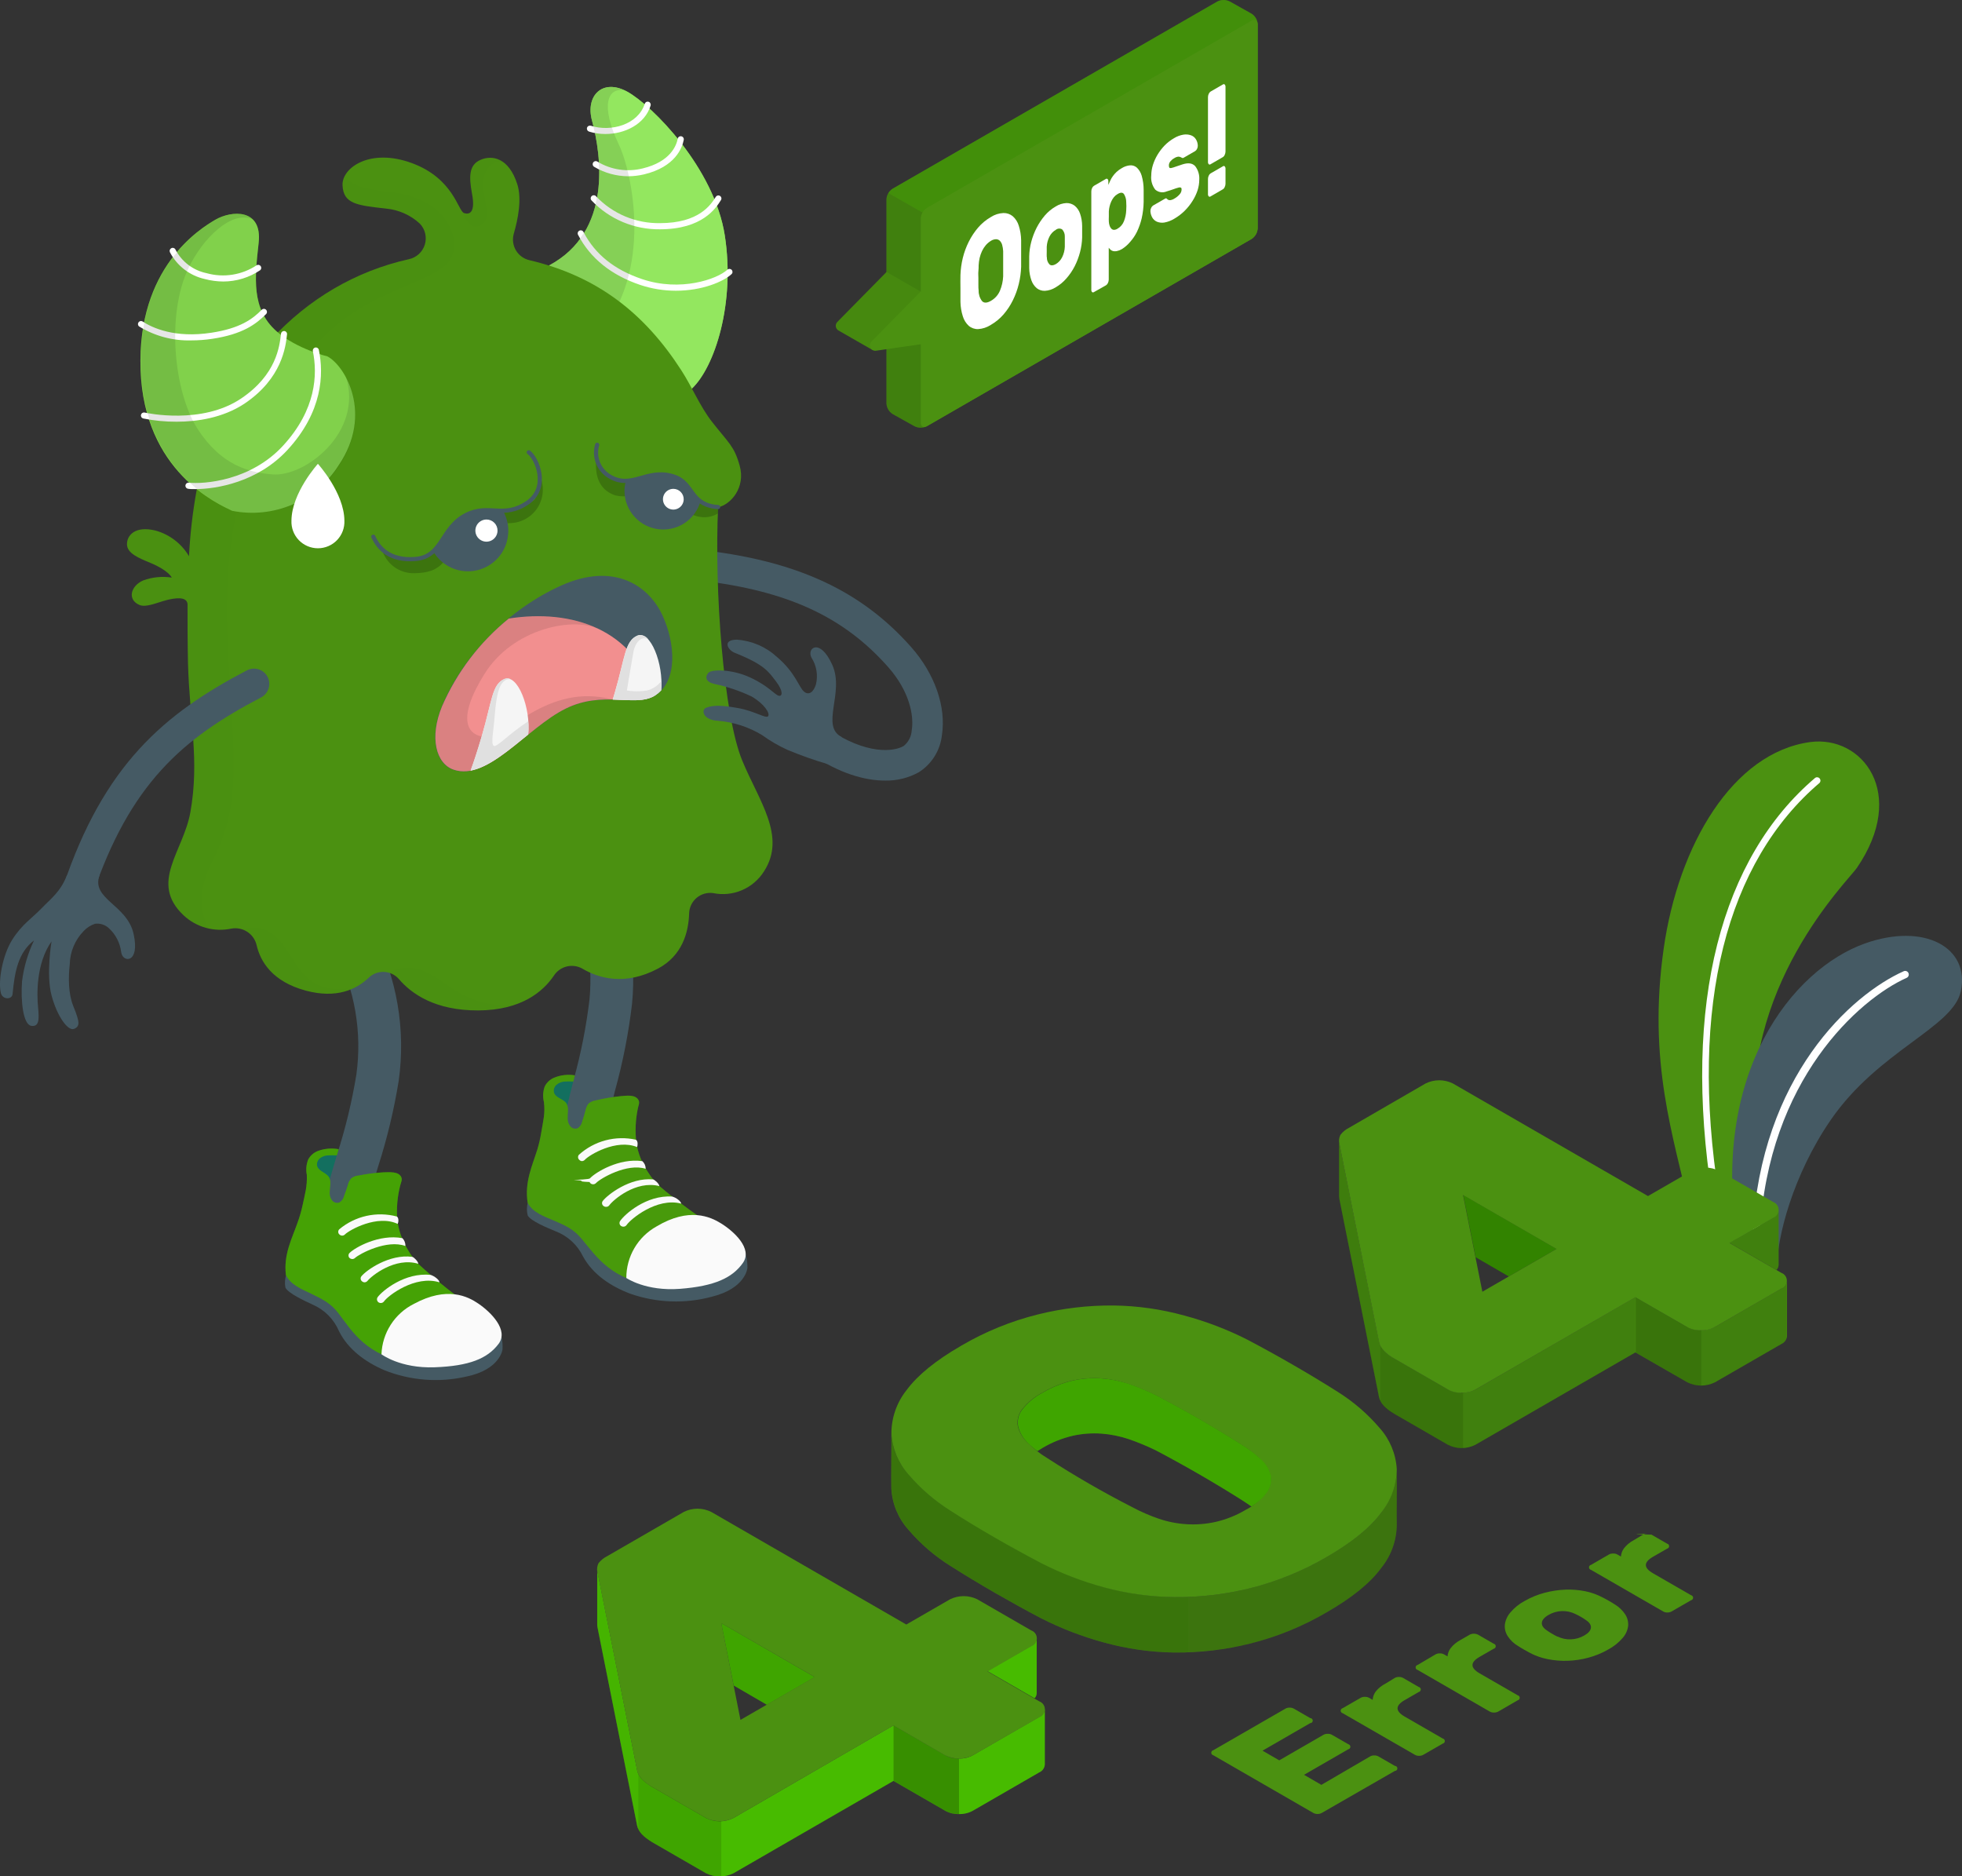 <svg width="570" height="545" viewBox="0 0 570 545" fill="none" xmlns="http://www.w3.org/2000/svg">
<rect x="0" y="0" width="570" height="545" fill="#333333" stroke="none"/>
<g clip-path="url(#clip0)">
<path d="M490.946 351.587C486.205 329.923 478.624 308.683 483.336 275.521C487.61 245.475 503.385 218.632 525.893 215.545C541.054 213.527 554.297 230.422 539.444 252.116C536.985 255.729 504.834 287.223 510.175 330.625L507.249 359.501L490.946 351.587Z" fill="#4B9111"/>
<g opacity="0.2">
<path opacity="0.2" d="M490.946 351.587C486.205 329.923 478.624 308.683 483.336 275.521C487.61 245.475 503.385 218.632 525.893 215.545C541.054 213.527 554.297 230.422 539.444 252.116C536.985 255.729 504.834 287.223 510.175 330.625L507.249 359.501L490.946 351.587Z" fill="#4B9111"/>
</g>
<path d="M498.805 348.369C498.999 348.28 499.159 348.131 499.262 347.944C499.364 347.757 499.404 347.542 499.375 347.33C490.595 291.743 501.79 250.243 528.644 227.38C528.797 227.201 528.88 226.973 528.879 226.738C528.878 226.503 528.793 226.277 528.638 226.099C528.484 225.922 528.271 225.806 528.038 225.773C527.806 225.739 527.569 225.79 527.371 225.917C500.166 249.029 488.605 291.348 497.429 347.608C497.449 347.736 497.494 347.859 497.561 347.97C497.628 348.08 497.717 348.176 497.822 348.253C497.926 348.329 498.045 348.383 498.171 348.413C498.297 348.443 498.428 348.448 498.556 348.427L498.805 348.369Z" fill="white"/>
<path d="M516.293 368.131C516.175 359.706 520.829 341.347 531.863 325.315C545.766 305.099 567.439 298.487 569.663 287.896C572.327 275.17 558.995 267.9 541.727 274.073C520.975 281.504 496.463 311.389 504.951 361.768L516.293 368.131Z" fill="#455A64"/>
<path d="M510.615 359.223C510.803 359.15 510.967 359.025 511.087 358.861C511.206 358.698 511.276 358.503 511.288 358.301C513.629 313.583 540.19 290.163 553.917 284.034C554.171 283.919 554.369 283.709 554.467 283.448C554.566 283.188 554.558 282.899 554.444 282.645C554.388 282.518 554.308 282.403 554.208 282.308C554.107 282.212 553.989 282.138 553.86 282.089C553.73 282.04 553.592 282.017 553.454 282.022C553.315 282.027 553.179 282.06 553.053 282.118C537.878 288.891 511.566 312.545 509.151 358.184C509.139 358.461 509.237 358.732 509.423 358.937C509.609 359.143 509.869 359.266 510.146 359.281C510.305 359.305 510.467 359.285 510.615 359.223V359.223Z" fill="white"/>
<path d="M301.917 498.731L282.585 509.878C281.366 510.539 279.991 510.862 278.605 510.814C277.223 510.865 275.853 510.541 274.639 509.878L259.58 501.189L213.102 528.075C211.867 528.705 210.501 529.033 209.115 529.033C207.728 529.033 206.362 528.705 205.127 528.075L189.483 519.05C186.927 517.587 185.463 515.997 185.093 514.281L173.59 456.719C173.528 456.382 173.498 456.039 173.502 455.695C173.502 456.807 173.502 471.172 173.502 471.874C173.505 472.169 173.535 472.462 173.59 472.752L185.093 530.313C185.483 532.02 186.946 533.614 189.483 535.097L205.127 544.122C206.366 544.738 207.731 545.059 209.115 545.059C210.498 545.059 211.863 544.738 213.102 544.122L259.58 517.294L274.639 525.983C275.853 526.647 277.223 526.97 278.605 526.92C279.991 526.968 281.366 526.644 282.585 525.983L301.917 514.822C302.376 514.627 302.772 514.307 303.059 513.898C303.346 513.49 303.513 513.009 303.541 512.511V496.42C303.507 496.917 303.337 497.394 303.051 497.801C302.765 498.209 302.373 498.53 301.917 498.731V498.731Z" fill="#54DB00"/>
<path d="M301.185 491.856V475.765C301.152 476.262 300.983 476.74 300.697 477.148C300.41 477.556 300.017 477.877 299.561 478.076L286.859 485.39L300.571 493.29C300.945 492.904 301.164 492.393 301.185 491.856V491.856Z" fill="#54DB00"/>
<path d="M213.176 489.589L222.79 495.177L236.707 487.146L209.546 471.464L213.161 489.589H213.176Z" fill="#54DB00"/>
<path opacity="0.35" d="M213.176 489.589L222.79 495.177L236.707 487.146L209.546 471.464L213.161 489.589H213.176Z" fill="#184000"/>
<path opacity="0.2" d="M301.185 491.856V475.765C301.152 476.262 300.983 476.74 300.697 477.148C300.41 477.556 300.017 477.877 299.561 478.076L286.859 485.39L300.571 493.29C300.945 492.904 301.164 492.393 301.185 491.856V491.856Z" fill="#184000"/>
<path opacity="0.2" d="M301.917 498.731L282.585 509.878C281.366 510.539 279.991 510.862 278.605 510.814V526.905C279.991 526.953 281.366 526.63 282.585 525.969L301.917 514.808C302.376 514.612 302.772 514.292 303.059 513.884C303.346 513.475 303.513 512.995 303.541 512.496V496.405C303.509 496.904 303.341 497.385 303.054 497.795C302.768 498.205 302.375 498.529 301.917 498.731Z" fill="#184000"/>
<path opacity="0.25" d="M185.049 514.222L173.546 456.661C173.484 456.323 173.454 455.98 173.459 455.637C173.459 456.749 173.459 471.113 173.459 471.816C173.462 472.11 173.491 472.404 173.546 472.693L185.049 530.255C185.123 530.597 185.246 530.928 185.415 531.235V515.144C185.255 514.853 185.132 514.544 185.049 514.222V514.222Z" fill="#184000"/>
<path opacity="0.35" d="M209.107 528.968C207.72 529.001 206.349 528.673 205.127 528.017L189.483 518.991C187.778 518.164 186.361 516.844 185.415 515.203V531.293C186.359 532.94 187.776 534.265 189.483 535.097L205.127 544.122C206.35 544.774 207.722 545.096 209.107 545.058C209.258 545.073 209.41 545.073 209.561 545.058V528.968C209.411 528.989 209.258 528.989 209.107 528.968V528.968Z" fill="#184000"/>
<path opacity="0.2" d="M213.102 528.075C212.018 528.672 210.799 528.984 209.561 528.982V545.073C210.799 545.071 212.016 544.759 213.102 544.166L259.581 517.338V501.247L213.102 528.075Z" fill="#184000"/>
<path opacity="0.35" d="M274.639 509.878L259.581 501.189V517.28L274.639 525.969C275.853 526.632 277.223 526.955 278.605 526.905V510.814C277.223 510.865 275.853 510.541 274.639 509.878V509.878Z" fill="black"/>
<path d="M282.6 509.878C281.361 510.494 279.996 510.814 278.612 510.814C277.228 510.814 275.863 510.494 274.624 509.878L259.581 501.189L213.088 528.075C211.851 528.691 210.489 529.011 209.107 529.011C207.726 529.011 206.363 528.691 205.127 528.075L189.483 519.05C186.922 517.587 185.459 515.978 185.093 514.281L173.576 456.719C173.356 455.83 173.46 454.892 173.868 454.072C174.547 453.213 175.406 452.513 176.385 452.024L198.659 439.166C199.898 438.55 201.263 438.229 202.646 438.229C204.03 438.229 205.395 438.55 206.634 439.166L263.298 471.874L275.985 464.56C277.222 463.944 278.584 463.624 279.966 463.624C281.347 463.624 282.71 463.944 283.946 464.56L299.59 473.585C300.067 473.754 300.48 474.065 300.773 474.478C301.065 474.891 301.222 475.384 301.222 475.889C301.222 476.395 301.065 476.888 300.773 477.301C300.48 477.713 300.067 478.025 299.59 478.193L286.902 485.507L301.946 494.196C302.418 494.368 302.826 494.68 303.114 495.091C303.403 495.502 303.557 495.991 303.557 496.493C303.557 496.995 303.403 497.485 303.114 497.896C302.826 498.306 302.418 498.619 301.946 498.79L282.6 509.878ZM236.707 487.116L209.546 471.45L215.122 499.58L236.707 487.116Z" fill="#4B9111"/>
<path d="M405.805 427.507C405.557 431.824 403.978 435.958 401.283 439.341C398.141 443.642 392.878 447.928 385.493 452.199C378.54 456.28 371.04 459.349 363.22 461.312C356.039 463.09 348.665 463.965 341.268 463.916C334.313 463.828 327.397 462.845 320.693 460.991C314.359 459.277 308.223 456.904 302.385 453.911C298.156 451.716 293.751 449.259 289.112 446.597C284.473 443.934 280.171 441.33 276.132 438.771C271.532 435.903 267.405 432.34 263.898 428.209C260.945 424.927 259.2 420.737 258.951 416.331C259.039 418.876 258.849 429.569 258.951 432.422C259.203 436.832 260.947 441.026 263.898 444.315C267.41 448.437 271.536 451.994 276.132 454.861C280.171 457.426 284.498 460.04 289.112 462.702C293.751 465.364 298.156 467.807 302.385 470.016C308.227 472.998 314.362 475.366 320.693 477.082C327.397 478.936 334.313 479.919 341.268 480.007C348.666 480.063 356.041 479.189 363.22 477.403C371.04 475.44 378.54 472.371 385.493 468.29C392.878 464.038 398.141 459.752 401.283 455.432C404.18 451.854 405.77 447.396 405.79 442.793C405.702 440.38 405.849 431.149 405.805 427.507Z" fill="#4B9111"/>
<path opacity="0.35" d="M345.249 463.829C343.932 463.829 342.615 463.931 341.298 463.916C334.342 463.828 327.426 462.845 320.722 460.991C314.389 459.277 308.253 456.904 302.415 453.911C298.185 451.716 293.78 449.259 289.141 446.597C284.502 443.934 280.2 441.33 276.161 438.771C271.562 435.903 267.435 432.34 263.927 428.209C260.974 424.927 259.229 420.737 258.98 416.331C259.068 418.876 258.878 429.569 258.98 432.422C259.232 436.832 260.976 441.026 263.927 444.315C267.439 448.437 271.566 451.994 276.161 454.861C280.2 457.426 284.527 460.04 289.141 462.702C293.78 465.364 298.185 467.807 302.415 470.016C308.256 472.998 314.391 475.366 320.722 477.082C327.426 478.936 334.342 479.919 341.298 480.007C342.615 480.007 343.932 480.007 345.249 479.919V463.829Z" fill="#184000"/>
<path opacity="0.2" d="M405.805 427.507C405.557 431.824 403.978 435.958 401.283 439.341C398.141 443.642 392.878 447.928 385.493 452.199C378.54 456.28 371.04 459.349 363.22 461.313C357.329 462.75 351.308 463.593 345.249 463.829V479.919C351.309 479.698 357.331 478.855 363.22 477.403C371.04 475.44 378.54 472.371 385.493 468.29C392.878 464.038 398.141 459.752 401.283 455.432C404.18 451.854 405.77 447.396 405.79 442.793C405.702 440.38 405.849 431.149 405.805 427.507Z" fill="black"/>
<path d="M279.263 390.878C286.22 386.801 293.726 383.742 301.551 381.794C308.73 380.012 316.106 379.142 323.502 379.205C330.458 379.292 337.374 380.275 344.078 382.131C350.391 383.818 356.512 386.156 362.341 389.108C366.761 391.429 371.283 393.926 375.907 396.598C380.532 399.27 384.761 401.825 388.595 404.263C393.196 407.134 397.327 410.697 400.844 414.824C403.782 418.115 405.524 422.3 405.79 426.702C405.775 431.304 404.19 435.762 401.298 439.341C398.137 443.661 392.873 447.952 385.507 452.214C378.548 456.292 371.043 459.361 363.22 461.327C356.04 463.108 348.665 463.978 341.268 463.916C334.311 463.853 327.39 462.894 320.678 461.064C314.351 459.351 308.22 456.983 302.385 453.998C298.161 451.785 293.732 449.347 289.098 446.684C284.463 444.022 280.151 441.409 276.161 438.844C271.564 435.968 267.433 432.406 263.912 428.282C260.98 424.988 259.239 420.805 258.966 416.404C258.966 411.799 260.535 407.331 263.415 403.736C266.605 399.426 271.888 395.14 279.263 390.878ZM360.571 419.578C352.6 414.527 344.337 409.758 335.78 405.272C333.22 404.01 330.58 402.916 327.878 401.995C325.303 401.123 322.628 400.578 319.917 400.372C317.12 400.183 314.311 400.4 311.576 401.015C308.51 401.725 305.573 402.904 302.868 404.512C300.503 405.711 298.438 407.425 296.824 409.529C296.319 410.212 295.96 410.992 295.768 411.82C295.577 412.648 295.558 413.506 295.712 414.342C296.18 416.11 297.127 417.714 298.449 418.979C300.173 420.716 302.105 422.234 304.2 423.499C312.215 428.686 320.489 433.461 328.99 437.805C331.475 439.136 334.064 440.261 336.732 441.17C339.332 442.049 342.04 442.576 344.781 442.735C347.598 442.908 350.426 442.681 353.18 442.062C356.247 441.355 359.184 440.176 361.888 438.566C364.256 437.366 366.326 435.651 367.946 433.548C368.455 432.857 368.82 432.072 369.021 431.238C369.222 430.404 369.255 429.538 369.117 428.692C368.717 426.9 367.765 425.278 366.395 424.055C364.622 422.356 362.669 420.855 360.571 419.578V419.578Z" fill="#4B9111"/>
<path opacity="0.35" d="M298.449 418.979C299.353 419.901 300.332 420.747 301.376 421.509C301.873 421.188 302.371 420.866 302.927 420.544C305.636 418.946 308.572 417.768 311.634 417.048C314.37 416.437 317.179 416.225 319.976 416.419C322.691 416.621 325.37 417.162 327.951 418.028C330.645 418.958 333.279 420.053 335.839 421.305C344.385 425.81 352.649 430.584 360.629 435.625C361.668 436.269 362.619 436.942 363.556 437.586C365.318 436.554 366.851 435.176 368.063 433.534C369.078 432.132 369.499 430.387 369.234 428.677C368.821 426.89 367.871 425.272 366.512 424.04C364.723 422.352 362.761 420.857 360.659 419.578C352.688 414.517 344.424 409.748 335.868 405.272C333.311 404.009 330.677 402.91 327.98 401.981C325.397 401.126 322.718 400.591 320.005 400.386C317.209 400.193 314.399 400.405 311.663 401.015C308.602 401.73 305.666 402.903 302.956 404.497C300.593 405.706 298.529 407.425 296.912 409.529C296.404 410.208 296.043 410.985 295.851 411.811C295.66 412.637 295.642 413.494 295.8 414.327C296.239 416.091 297.155 417.701 298.449 418.979Z" fill="#4B9111"/>
<path d="M298.449 418.979C299.353 419.901 300.332 420.747 301.376 421.509C301.873 421.188 302.371 420.866 302.927 420.544C305.636 418.946 308.572 417.768 311.634 417.048C314.37 416.437 317.179 416.225 319.976 416.419C322.691 416.621 325.37 417.162 327.951 418.028C330.645 418.958 333.279 420.053 335.839 421.305C344.385 425.81 352.649 430.584 360.629 435.625C361.668 436.269 362.619 436.942 363.556 437.586C365.318 436.554 366.851 435.176 368.063 433.534C369.078 432.132 369.499 430.387 369.234 428.677C368.821 426.89 367.871 425.272 366.512 424.04C364.723 422.352 362.761 420.857 360.659 419.578C352.688 414.517 344.424 409.748 335.868 405.272C333.311 404.009 330.677 402.91 327.98 401.981C325.397 401.126 322.718 400.591 320.005 400.386C317.209 400.193 314.399 400.405 311.663 401.015C308.602 401.73 305.666 402.903 302.956 404.497C300.593 405.706 298.529 407.425 296.912 409.529C296.404 410.208 296.043 410.985 295.851 411.811C295.66 412.637 295.642 413.494 295.8 414.327C296.239 416.091 297.155 417.701 298.449 418.979Z" fill="#3FA500"/>
<path d="M517.463 374.334L498.132 385.48C496.899 386.107 495.535 386.434 494.151 386.434C492.768 386.434 491.404 386.107 490.171 385.48L475.112 376.791L428.634 403.634C427.395 404.25 426.03 404.57 424.646 404.57C423.263 404.57 421.898 404.25 420.659 403.634L405.029 394.594C402.454 393.131 400.99 391.536 400.639 389.825L389.122 332.263C389.059 331.926 389.029 331.583 389.034 331.239C389.034 332.351 389.034 346.716 389.034 347.418C389.044 347.717 389.073 348.015 389.122 348.31L400.639 405.872C401.034 407.583 402.498 409.163 405.029 410.641L420.659 419.666C421.894 420.296 423.26 420.624 424.646 420.624C426.033 420.624 427.399 420.296 428.634 419.666L475.112 392.838L490.244 401.527C491.48 402.143 492.843 402.464 494.224 402.464C495.606 402.464 496.968 402.143 498.205 401.527L517.537 390.381C517.991 390.178 518.382 389.856 518.668 389.449C518.954 389.042 519.125 388.566 519.161 388.069V371.979C519.126 372.49 518.948 372.982 518.648 373.398C518.348 373.814 517.938 374.138 517.463 374.334V374.334Z" fill="#4B9111"/>
<path d="M516.717 367.458V351.368C516.685 351.863 516.516 352.339 516.229 352.745C515.942 353.15 515.549 353.468 515.093 353.664L502.405 360.978L516.102 368.877C516.471 368.493 516.689 367.99 516.717 367.458Z" fill="#4B9111"/>
<path d="M428.722 365.206L438.337 370.779L452.239 362.763L425.093 347.081L428.707 365.206H428.722Z" fill="#184000"/>
<path opacity="0.35" d="M428.722 365.206L438.337 370.779L452.239 362.763L425.093 347.081L428.707 365.206H428.722Z" fill="#61FF00"/>
<path opacity="0.2" d="M516.717 367.458V351.368C516.685 351.863 516.516 352.339 516.229 352.745C515.942 353.15 515.549 353.468 515.093 353.664L502.405 360.978L516.102 368.877C516.471 368.493 516.689 367.99 516.717 367.458Z" fill="#184000"/>
<path opacity="0.2" d="M517.463 374.334L498.132 385.48C496.911 386.153 495.53 386.482 494.137 386.431V402.522C495.528 402.571 496.907 402.247 498.132 401.586L517.463 390.439C517.918 390.237 518.309 389.915 518.595 389.508C518.881 389.101 519.051 388.624 519.088 388.128V372.037C519.049 372.531 518.877 373.004 518.592 373.409C518.306 373.813 517.916 374.132 517.463 374.334V374.334Z" fill="#184000"/>
<path opacity="0.25" d="M400.595 389.825L389.078 332.263C389.015 331.926 388.986 331.583 388.99 331.239C388.99 332.351 388.99 346.716 388.99 347.418C389 347.717 389.029 348.015 389.078 348.31L400.595 405.872C400.669 406.213 400.787 406.542 400.946 406.852V390.761C400.786 390.467 400.668 390.152 400.595 389.825Z" fill="#184000"/>
<path opacity="0.35" d="M424.654 404.57C423.263 404.61 421.886 404.287 420.659 403.634L405.029 394.594C403.318 393.77 401.895 392.45 400.946 390.805V406.896C401.899 408.538 403.321 409.857 405.029 410.685L420.659 419.71C421.885 420.368 423.262 420.696 424.654 420.661C424.799 420.682 424.947 420.682 425.093 420.661V404.57C424.947 404.584 424.8 404.584 424.654 404.57Z" fill="#184000"/>
<path opacity="0.2" d="M428.634 403.634C427.546 404.222 426.33 404.534 425.093 404.541V420.632C426.331 420.638 427.551 420.326 428.634 419.725L475.112 392.897V376.806L428.634 403.634Z" fill="#184000"/>
<path opacity="0.35" d="M490.244 385.48L475.185 376.791V392.882L490.244 401.527C491.459 402.187 492.828 402.51 494.21 402.464V386.373C492.831 386.439 491.461 386.131 490.244 385.48Z" fill="#184000"/>
<path d="M498.132 385.48C496.914 386.147 495.538 386.47 494.151 386.417C492.765 386.465 491.39 386.141 490.171 385.48L475.112 376.806L428.634 403.619C427.409 404.281 426.03 404.604 424.639 404.555C423.252 404.609 421.876 404.286 420.659 403.619L405.029 394.594C402.468 393.131 400.99 391.536 400.639 389.825L389.137 332.263C388.9 331.38 389.005 330.44 389.429 329.63C390.097 328.766 390.953 328.066 391.932 327.582L414.146 314.724C415.383 314.108 416.745 313.788 418.127 313.788C419.508 313.788 420.871 314.108 422.107 314.724L478.771 347.418L491.458 340.104C492.694 339.475 494.06 339.146 495.446 339.146C496.833 339.146 498.199 339.475 499.434 340.104L515.122 349.129C515.594 349.3 516.002 349.613 516.29 350.024C516.578 350.435 516.733 350.924 516.733 351.426C516.733 351.928 516.578 352.418 516.29 352.828C516.002 353.239 515.594 353.552 515.122 353.723L502.434 361.037L517.493 369.711C517.97 369.879 518.383 370.191 518.675 370.604C518.967 371.016 519.124 371.51 519.124 372.015C519.124 372.521 518.967 373.014 518.675 373.426C518.383 373.839 517.97 374.151 517.493 374.319L498.132 385.48ZM452.195 362.777L425.049 347.111L430.654 375.211L452.195 362.777Z" fill="#4B9111"/>
<path d="M398.049 510.185C398.418 509.974 398.839 509.873 399.263 509.893C399.682 509.882 400.097 509.983 400.463 510.185L405.234 512.935C405.428 512.935 405.614 513.012 405.752 513.149C405.889 513.287 405.966 513.473 405.966 513.667C405.966 513.861 405.889 514.047 405.752 514.184C405.614 514.321 405.428 514.398 405.234 514.398L383.985 526.612C383.613 526.814 383.194 526.914 382.771 526.905C382.347 526.918 381.928 526.817 381.556 526.612L352.493 509.849C352.324 509.815 352.172 509.723 352.062 509.59C351.953 509.457 351.893 509.29 351.893 509.117C351.893 508.945 351.953 508.778 352.062 508.645C352.172 508.511 352.324 508.42 352.493 508.386L373.449 496.303C373.821 496.102 374.24 496.001 374.663 496.01C375.087 495.998 375.507 496.099 375.878 496.303L380.649 499.053C380.843 499.053 381.029 499.13 381.166 499.267C381.303 499.404 381.38 499.59 381.38 499.784C381.38 499.978 381.303 500.164 381.166 500.302C381.029 500.439 380.843 500.516 380.649 500.516L366.79 508.517L371.649 511.326L384.512 503.895C384.886 503.699 385.305 503.603 385.727 503.617C386.149 503.6 386.569 503.696 386.941 503.895L391.712 506.645C391.881 506.679 392.033 506.77 392.143 506.904C392.252 507.037 392.311 507.204 392.311 507.376C392.311 507.549 392.252 507.716 392.143 507.849C392.033 507.983 391.881 508.074 391.712 508.108L378.849 515.524L383.883 518.45L398.049 510.185Z" fill="#4B9111"/>
<path d="M405.205 487.394C405.576 487.19 405.996 487.089 406.419 487.102C406.843 487.091 407.262 487.191 407.634 487.394L412.171 490.013C412.34 490.047 412.492 490.138 412.601 490.272C412.71 490.405 412.77 490.572 412.77 490.744C412.77 490.917 412.71 491.084 412.601 491.217C412.492 491.35 412.34 491.442 412.171 491.476L408.088 493.831C405.327 495.42 405.327 497.015 408.088 498.614L419.151 504.992C419.32 505.026 419.472 505.117 419.582 505.251C419.691 505.384 419.75 505.551 419.75 505.724C419.75 505.896 419.691 506.063 419.582 506.196C419.472 506.33 419.32 506.421 419.151 506.455L413.488 509.717C413.118 509.925 412.697 510.026 412.273 510.01C411.849 510.029 411.427 509.928 411.059 509.717L390.088 497.634C389.919 497.6 389.767 497.509 389.657 497.375C389.548 497.242 389.489 497.075 389.489 496.903C389.489 496.73 389.548 496.563 389.657 496.43C389.767 496.297 389.919 496.205 390.088 496.171L395.312 493.158C395.685 492.959 396.104 492.863 396.527 492.88C396.949 492.864 397.368 492.96 397.741 493.158L398.78 493.758C398.843 492.898 399.141 492.073 399.644 491.373C400.432 490.377 401.432 489.568 402.571 489.004L405.205 487.394Z" fill="#4B9111"/>
<path d="M426.966 474.829C427.344 474.636 427.763 474.536 428.188 474.536C428.613 474.536 429.031 474.636 429.41 474.829L433.946 477.447C434.115 477.481 434.267 477.573 434.377 477.706C434.486 477.839 434.546 478.006 434.546 478.179C434.546 478.351 434.486 478.518 434.377 478.651C434.267 478.785 434.115 478.876 433.946 478.91L429.849 481.265C427.098 482.865 427.098 484.459 429.849 486.049L440.912 492.426C441.081 492.46 441.233 492.552 441.343 492.685C441.452 492.819 441.511 492.986 441.511 493.158C441.511 493.33 441.452 493.497 441.343 493.631C441.233 493.764 441.081 493.855 440.912 493.889L435.249 497.166C434.875 497.364 434.456 497.46 434.034 497.444C433.612 497.461 433.192 497.365 432.82 497.166L411.863 485.069C411.694 485.035 411.542 484.943 411.433 484.81C411.324 484.677 411.264 484.51 411.264 484.337C411.264 484.165 411.324 483.998 411.433 483.864C411.542 483.731 411.694 483.64 411.863 483.606L417.073 480.534C417.447 480.338 417.866 480.242 418.288 480.256C418.71 480.239 419.13 480.335 419.502 480.534L420.541 481.134C420.6 480.276 420.905 479.453 421.42 478.764C422.191 477.776 423.164 476.964 424.273 476.38L426.966 474.829Z" fill="#4B9111"/>
<path d="M465.644 464.033C466.127 464.267 466.727 464.604 467.429 464.999C468.132 465.394 468.688 465.759 469.112 466.023C470.339 466.755 471.385 467.755 472.171 468.948C472.808 469.938 473.101 471.11 473.005 472.284C472.841 473.577 472.29 474.79 471.424 475.765C470.255 477.122 468.846 478.252 467.268 479.1C465.454 480.149 463.511 480.955 461.488 481.499C459.52 482.036 457.497 482.34 455.459 482.406C453.495 482.475 451.53 482.313 449.605 481.924C447.852 481.579 446.158 480.988 444.571 480.168C444.088 479.919 443.502 479.598 442.8 479.188C442.098 478.778 441.527 478.442 441.117 478.164C439.861 477.455 438.796 476.451 438.015 475.238C437.367 474.248 437.077 473.066 437.195 471.889C437.371 470.595 437.921 469.38 438.776 468.393C439.93 467.023 441.336 465.886 442.917 465.043C444.753 463.987 446.722 463.18 448.771 462.644C450.756 462.122 452.793 461.818 454.844 461.737C456.783 461.672 458.723 461.834 460.624 462.219C462.376 462.582 464.066 463.193 465.644 464.033ZM452.473 475.341C453.682 475.951 455.028 476.238 456.38 476.175C457.746 476.132 459.079 475.75 460.259 475.063C461.459 474.38 462.102 473.634 462.19 472.825C462.278 472.035 461.795 471.274 460.727 470.572C460.255 470.235 459.767 469.923 459.263 469.636C458.693 469.314 458.151 469.036 457.654 468.802C456.433 468.204 455.083 467.917 453.724 467.968C452.365 468.019 451.041 468.406 449.868 469.095C448.668 469.782 448.024 470.557 447.937 471.318C447.849 472.079 448.317 472.869 449.4 473.585C449.795 473.878 450.278 474.185 450.863 474.522C451.398 474.849 451.95 475.147 452.517 475.414L452.473 475.341Z" fill="#4B9111"/>
<path d="M477.337 445.763C477.715 445.57 478.134 445.47 478.559 445.47C478.983 445.47 470.442 445.57 479.781 445.763L484.317 448.381C484.486 448.415 484.638 448.507 484.747 448.64C484.857 448.773 484.916 448.94 484.916 449.113C484.916 449.285 484.857 449.452 484.747 449.585C484.638 449.719 484.486 449.81 484.317 449.844L480.22 452.199C477.468 453.799 477.468 455.393 480.22 456.983L491.283 463.36C491.452 463.394 491.604 463.486 491.713 463.619C491.823 463.753 491.882 463.92 491.882 464.092C491.882 464.264 491.823 464.431 491.713 464.565C491.604 464.698 491.452 464.789 491.283 464.823L485.62 468.085C485.248 468.288 484.829 468.389 484.405 468.378C483.98 468.398 483.559 468.296 483.19 468.085L462.234 456.003C462.065 455.969 461.913 455.877 461.804 455.744C461.695 455.61 461.635 455.443 461.635 455.271C461.635 455.099 461.695 454.932 461.804 454.798C461.913 454.665 462.065 454.574 462.234 454.54L467.444 451.526C467.818 451.33 468.236 451.235 468.659 451.248C469.081 451.231 469.5 451.327 469.873 451.526L470.912 452.126C470.973 451.264 471.278 450.437 471.79 449.742C472.559 448.755 473.533 447.947 474.644 447.372L477.337 445.763Z" fill="#4B9111"/>
<path d="M167.195 313.042C161.02 312.793 158.283 313.408 159.249 319.932C160.215 326.456 160.493 331.488 160.493 331.488C160.493 331.488 171.483 331.81 176.59 328.957C181.698 326.105 176.473 313.349 167.195 313.042Z" fill="#27DEBF"/>
<path opacity="0.5" d="M167.195 313.042C161.02 312.793 158.283 313.408 159.249 319.932C160.215 326.456 160.493 331.488 160.493 331.488C160.493 331.488 171.483 331.81 176.59 328.957C181.698 326.105 176.473 313.349 167.195 313.042Z" fill="black"/>
<path d="M168.176 341.011C167.768 341.007 167.362 340.968 166.961 340.894C166.159 340.735 165.397 340.419 164.718 339.965C164.038 339.512 163.455 338.928 163.001 338.249C162.547 337.57 162.231 336.808 162.072 336.007C161.913 335.206 161.913 334.381 162.073 333.58C163.668 325.476 165.249 319.215 166.639 313.7C168.775 306.028 170.321 298.203 171.263 290.295C172.425 278.019 169.773 265.683 163.668 254.968C162.886 253.553 162.686 251.889 163.111 250.33C163.535 248.77 164.551 247.437 165.942 246.613C167.334 245.789 168.992 245.539 170.564 245.917C172.137 246.294 173.5 247.269 174.366 248.634C181.849 261.659 185.082 276.693 183.615 291.641C182.613 300.111 180.969 308.492 178.698 316.713C177.337 322.082 175.771 328.167 174.307 335.949C174.04 337.377 173.28 338.666 172.159 339.591C171.039 340.516 169.629 341.018 168.176 341.011V341.011Z" fill="#455A64"/>
<path d="M153.307 349.407C153.01 350.603 153.01 351.854 153.307 353.05C154.171 354.659 158.956 356.634 161.473 357.672C164.947 359.014 167.778 361.63 169.39 364.986C172.215 370.121 177.337 373.602 183.059 375.767C190.733 378.465 199.048 378.766 206.898 376.63C216.688 374.187 217.141 368.292 217.141 368.292C217.141 368.292 217.302 362.763 214.771 362.061C212.239 361.359 153.307 349.407 153.307 349.407Z" fill="#455A64"/>
<path d="M157.259 328.869C156.981 330.611 156.585 332.331 156.073 334.019C154.61 338.656 152.341 343.439 153.307 349.407C154.917 352.333 158.268 353.357 160.785 354.469C164.18 355.932 166.639 356.97 169.039 359.896C173.429 365.147 177.527 371.788 190.683 373.5C203.839 375.211 213.395 370.428 215.561 366.566C217.727 362.704 215.283 359.384 206.678 355.463C202.288 353.459 192.322 345.224 191.166 344.17C190.114 343.096 189.177 341.914 188.371 340.645C186.553 338.022 185.352 335.021 184.859 331.868C184.473 328.534 184.631 325.16 185.327 321.877C185.488 321.117 185.868 320.341 185.546 319.639C184.698 317.796 181.815 318.279 180.234 318.41C177.848 318.653 175.482 319.059 173.151 319.624C172.374 319.718 171.639 320.027 171.029 320.517C170.558 321.102 170.241 321.796 170.107 322.535C169.815 323.633 169.493 324.73 169.127 325.812C169.052 326.2 168.899 326.568 168.677 326.895C168.456 327.221 168.171 327.5 167.839 327.714C167.476 327.859 167.077 327.887 166.697 327.795C166.316 327.704 165.974 327.496 165.717 327.202C165.219 326.593 164.936 325.837 164.912 325.052C164.912 324.262 164.912 323.486 165 322.711C165.077 321.963 164.93 321.209 164.576 320.546C163.712 319.186 161.532 318.981 160.976 317.46C160.85 317.047 160.845 316.608 160.962 316.193C161.079 315.778 161.312 315.405 161.634 315.119C162.287 314.548 163.11 314.209 163.976 314.154C164.833 314.087 165.694 314.087 166.551 314.154L167.005 312.354C164.97 312.016 162.882 312.254 160.976 313.042C159.782 313.54 158.809 314.455 158.239 315.616C157.726 317.059 157.65 318.621 158.02 320.107C158.429 323.589 157.8 325.446 157.259 328.869Z" fill="#4B9111"/>
<path opacity="0.35" d="M157.259 328.869C156.981 330.611 156.585 332.331 156.073 334.019C154.61 338.656 152.341 343.439 153.307 349.407C154.917 352.333 158.268 353.357 160.785 354.469C164.18 355.932 166.639 356.97 169.039 359.896C173.429 365.147 177.527 371.788 190.683 373.5C203.839 375.211 213.395 370.428 215.561 366.566C217.727 362.704 215.283 359.384 206.678 355.463C202.288 353.459 192.322 345.224 191.166 344.17C190.114 343.096 189.177 341.914 188.371 340.645C186.553 338.022 185.352 335.021 184.859 331.868C184.473 328.534 184.631 325.16 185.327 321.877C185.488 321.117 185.868 320.341 185.546 319.639C184.698 317.796 181.815 318.279 180.234 318.41C177.848 318.653 175.482 319.059 173.151 319.624C172.374 319.718 171.639 320.027 171.029 320.517C170.558 321.102 170.241 321.796 170.107 322.535C169.815 323.633 169.493 324.73 169.127 325.812C169.052 326.2 168.899 326.568 168.677 326.895C168.456 327.221 168.171 327.5 167.839 327.714C167.476 327.859 167.077 327.887 166.697 327.795C166.316 327.704 165.974 327.496 165.717 327.202C165.219 326.593 164.936 325.837 164.912 325.052C164.912 324.262 164.912 323.486 165 322.711C165.077 321.963 164.93 321.209 164.576 320.546C163.712 319.186 161.532 318.981 160.976 317.46C160.85 317.047 160.845 316.608 160.962 316.193C161.079 315.778 161.312 315.405 161.634 315.119C162.287 314.548 163.11 314.209 163.976 314.154C164.833 314.087 165.694 314.087 166.551 314.154L167.005 312.354C164.97 312.016 162.882 312.254 160.976 313.042C159.782 313.54 158.809 314.455 158.239 315.616C157.726 317.059 157.65 318.621 158.02 320.107C158.429 323.589 157.8 325.446 157.259 328.869Z" fill="#42AC00"/>
<path d="M181.961 371.218C181.951 368.164 182.76 365.164 184.304 362.529C185.848 359.895 188.071 357.722 190.741 356.239C200.195 350.592 206.356 353.415 209.488 355.361C213.234 357.687 218.693 362.675 215.854 366.8C212.795 371.189 207.571 373.588 197.59 374.363C187.61 375.138 181.961 371.218 181.961 371.218Z" fill="#FAFAFA"/>
<path d="M168.937 337.266C169.109 337.281 169.283 337.258 169.445 337.197C169.607 337.136 169.753 337.04 169.873 336.915C171.176 335.452 179.093 330.727 185.078 333.185C185.224 332.965 185.473 331.503 184.741 331.049C181.83 330.404 178.807 330.466 175.925 331.23C173.042 331.993 170.385 333.436 168.176 335.437C168.001 335.649 167.915 335.92 167.937 336.193C167.959 336.466 168.087 336.72 168.293 336.9C168.462 337.089 168.688 337.217 168.937 337.266V337.266Z" fill="#FAFAFA"/>
<path d="M187.58 339.504C187.588 339.086 187.505 338.671 187.339 338.288C187.172 337.904 186.925 337.561 186.615 337.281C179.81 336.301 172.961 340.587 171.454 342.21C171.322 342.364 171.237 342.55 166.676 342.75C171.175 342.949 166.671 343.153 171.28 343.339C171.359 343.524 171.489 343.684 171.654 343.8C171.819 343.916 172.013 343.983 172.215 343.995C172.387 344.01 172.561 343.987 172.723 343.926C172.885 343.865 173.031 343.769 173.151 343.644C174.41 342.298 182.195 337.763 187.58 339.504Z" fill="#FAFAFA"/>
<path d="M197.912 349.612C197.81 348.91 196.449 347.857 195.278 347.564C187.741 347.052 181.39 352.786 180.146 354.688C180.07 354.806 180.018 354.939 179.995 355.077C179.971 355.216 179.975 355.358 180.008 355.495C180.041 355.632 180.101 355.76 180.186 355.873C180.27 355.986 180.376 356.08 180.498 356.151C180.704 356.276 180.945 356.332 181.185 356.312C181.357 356.299 181.524 356.247 181.673 356.161C181.823 356.075 181.951 355.957 182.049 355.815C183.161 354.162 190.771 347.74 197.912 349.612Z" fill="#FAFAFA"/>
<path d="M176.122 350.548C176.296 350.55 176.468 350.51 176.624 350.431C176.779 350.352 176.913 350.237 177.015 350.095C178.127 348.559 184.727 342.781 191.546 344.522C191.546 343.922 190.332 342.752 189.732 342.576C182.971 341.962 176.459 347.067 175.098 348.866C175.016 348.979 174.958 349.108 174.928 349.244C174.897 349.38 174.895 349.52 174.921 349.657C174.947 349.794 175.001 349.925 175.079 350.04C175.157 350.156 175.258 350.254 175.376 350.329C175.59 350.488 175.855 350.566 176.122 350.548V350.548Z" fill="#FAFAFA"/>
<path d="M98.517 334.56C92.356 334.062 89.605 334.56 90.293 341.113C90.981 347.667 91.039 352.713 91.039 352.713C91.039 352.713 102.015 353.489 107.224 350.856C112.434 348.222 107.766 335.32 98.517 334.56Z" fill="#27DEBF"/>
<path opacity="0.5" d="M98.517 334.56C92.356 334.062 89.605 334.56 90.293 341.113C90.981 347.667 91.039 352.713 91.039 352.713C91.039 352.713 102.015 353.489 107.224 350.856C112.434 348.222 107.766 335.32 98.517 334.56Z" fill="black"/>
<path d="M98.327 362.602C97.923 362.584 97.521 362.53 97.127 362.441C96.332 362.25 95.582 361.905 94.921 361.425C94.26 360.944 93.7 360.338 93.273 359.641C92.846 358.944 92.561 358.17 92.434 357.363C92.307 356.555 92.34 355.731 92.532 354.937C94.478 346.906 96.322 340.733 97.946 335.277C100.388 327.704 102.256 319.958 103.537 312.106C105.222 299.884 103.096 287.441 97.449 276.472C97 275.749 96.705 274.943 96.58 274.102C96.456 273.261 96.506 272.403 96.726 271.582C96.946 270.761 97.333 269.994 97.862 269.328C98.39 268.662 99.05 268.111 99.8 267.711C100.55 267.31 101.374 267.067 102.222 266.997C103.07 266.927 103.923 267.032 104.728 267.304C105.534 267.577 106.275 268.012 106.905 268.582C107.536 269.153 108.043 269.846 108.395 270.62C115.323 283.943 117.922 299.094 115.829 313.963C114.465 322.391 112.469 330.703 109.859 338.831C108.278 344.141 106.493 350.153 97.12 357.848C104.285 359.247 103.474 360.486 102.326 361.353C101.178 362.22 99.764 362.662 98.327 362.602V362.602Z" fill="#455A64"/>
<path d="M83.122 370.369C82.757 371.549 82.686 372.799 82.917 374.012C83.722 375.65 88.405 377.83 90.878 378.971C94.305 380.469 97.028 383.222 98.488 386.665C101.093 391.902 106.054 395.588 111.659 398.002C119.214 401.017 127.507 401.665 135.439 399.86C145.332 397.841 145.99 391.961 145.99 391.961C145.99 391.961 146.371 386.446 143.883 385.641C141.395 384.837 83.122 370.369 83.122 370.369Z" fill="#455A64"/>
<path d="M87.922 350.022C87.551 351.75 87.062 353.451 86.459 355.112C84.863 359.691 82.332 364.357 83.063 370.369C84.527 373.295 87.849 374.524 90.38 375.753C93.702 377.391 96.088 378.488 98.385 381.516C102.512 386.943 106.376 393.76 119.444 396.013C132.512 398.265 142.273 393.892 144.571 390.161C146.868 386.431 144.571 382.964 136.156 378.678C131.883 376.499 122.254 367.883 121.156 366.756C120.165 365.626 119.288 364.401 118.537 363.099C116.838 360.402 115.768 357.357 115.405 354.191C115.154 350.844 115.455 347.478 116.298 344.229C116.488 343.483 116.898 342.766 116.605 341.991C115.844 340.133 112.946 340.528 111.351 340.528C108.957 340.674 106.576 340.982 104.224 341.45C103.445 341.506 102.698 341.785 102.073 342.254C101.567 342.811 101.219 343.493 101.063 344.229C100.727 345.311 100.346 346.394 99.951 347.462C99.858 347.846 99.689 348.207 99.452 348.524C99.216 348.841 98.918 349.107 98.576 349.305C98.207 349.433 97.809 349.444 97.434 349.337C97.059 349.23 96.727 349.009 96.483 348.705C96 348.083 95.747 347.313 95.766 346.526C95.766 345.736 95.883 344.96 95.942 344.185C96.052 343.443 95.94 342.684 95.62 342.006C94.815 340.616 92.693 340.309 92.151 338.773C92.043 338.355 92.058 337.915 92.193 337.506C92.328 337.096 92.577 336.733 92.912 336.461C93.588 335.914 94.428 335.61 95.298 335.598C96.15 335.541 97.006 335.541 97.859 335.598L98.4 333.814C96.387 333.439 94.31 333.611 92.385 334.311C91.174 334.769 90.166 335.646 89.546 336.783C88.98 338.204 88.838 339.759 89.137 341.259C89.268 344.785 88.61 346.687 87.922 350.022Z" fill="#42AC00"/>
<path opacity="0.35" d="M87.922 350.022C87.551 351.75 87.062 353.451 86.459 355.112C84.863 359.691 82.332 364.357 83.063 370.369C84.527 373.295 87.849 374.524 90.38 375.753C93.702 377.391 96.088 378.488 98.385 381.516C102.512 386.943 106.376 393.76 119.444 396.013C132.512 398.265 142.273 393.892 144.571 390.161C146.868 386.431 144.571 382.964 136.156 378.678C131.883 376.499 122.254 367.883 121.156 366.756C120.165 365.626 119.288 364.401 118.537 363.099C116.838 360.402 115.768 357.357 115.405 354.191C115.154 350.844 115.455 347.478 116.298 344.229C116.488 343.483 116.898 342.766 116.605 341.991C115.844 340.133 112.946 340.528 111.351 340.528C108.957 340.674 106.576 340.982 104.224 341.45C103.445 341.506 102.698 341.785 102.073 342.254C101.567 342.811 101.219 343.493 101.063 344.229C100.727 345.311 100.346 346.394 99.951 347.462C99.858 347.846 99.689 348.207 99.452 348.524C99.216 348.841 98.918 349.107 98.576 349.305C98.207 349.433 97.809 349.444 97.434 349.337C97.059 349.23 96.727 349.009 96.483 348.705C96 348.083 95.747 347.313 95.766 346.526C95.766 345.736 95.883 344.96 95.942 344.185C96.052 343.443 95.94 342.684 95.62 342.006C94.815 340.616 92.693 340.309 92.151 338.773C92.043 338.355 92.058 337.915 92.193 337.506C92.328 337.096 92.577 336.733 92.912 336.461C93.588 335.914 94.428 335.61 95.298 335.598C96.15 335.541 97.006 335.541 97.859 335.598L98.4 333.814C96.387 333.439 94.31 333.611 92.385 334.311C91.174 334.769 90.166 335.646 89.546 336.783C88.98 338.204 88.838 339.759 89.137 341.259C89.268 344.785 88.61 346.687 87.922 350.022Z" fill="#4B9111"/>
<path d="M110.824 393.38C110.936 390.324 111.867 387.354 113.52 384.781C115.172 382.207 117.486 380.125 120.219 378.751C129.893 373.5 135.937 376.572 138.98 378.664C142.624 381.136 147.863 386.373 144.834 390.366C141.6 394.652 136.288 396.788 126.278 397.154C116.268 397.519 110.824 393.38 110.824 393.38Z" fill="#FAFAFA"/>
<path d="M99.234 358.901C99.409 358.926 99.587 358.91 99.755 358.854C99.923 358.798 100.075 358.704 100.2 358.579C101.546 357.233 109.654 352.728 115.537 355.507C115.698 355.288 116.005 353.84 115.302 353.357C112.418 352.592 109.392 352.53 106.479 353.176C103.566 353.823 100.85 355.159 98.561 357.072C98.368 357.267 98.26 357.53 98.26 357.804C98.26 358.078 98.368 358.341 98.561 358.535C98.737 358.73 98.975 358.859 99.234 358.901V358.901Z" fill="#FAFAFA"/>
<path d="M117.776 361.929C117.796 361.51 117.73 361.091 117.581 360.698C117.433 360.306 117.205 359.948 116.912 359.647C110.137 358.389 103.112 362.382 101.546 363.948C101.353 364.142 101.245 364.405 101.245 364.679C101.245 364.953 101.353 365.216 101.546 365.41C101.728 365.569 101.952 365.671 102.19 365.703C102.362 365.727 102.536 365.712 102.701 365.659C102.866 365.606 103.017 365.516 103.141 365.396C104.502 364.138 112.463 359.954 117.776 361.929Z" fill="#FAFAFA"/>
<path d="M127.668 372.476C127.668 371.774 126.205 370.662 125.137 370.326C117.615 369.492 111.029 374.963 109.698 376.806C109.585 376.973 109.522 377.169 109.515 377.371C109.509 377.572 109.558 377.772 109.659 377.946C109.759 378.121 109.906 378.265 110.084 378.36C110.261 378.456 110.462 378.5 110.663 378.488C110.838 378.484 111.009 378.439 111.164 378.358C111.319 378.277 111.453 378.161 111.556 378.02C112.683 376.382 120.615 370.282 127.668 372.476Z" fill="#FAFAFA"/>
<path d="M105.863 372.476C106.037 372.479 106.209 372.442 106.366 372.369C106.523 372.295 106.662 372.187 106.771 372.052C107.941 370.589 114.79 365.059 121.522 367.093C121.522 366.508 120.395 365.279 119.795 365.074C113.063 364.182 106.346 369.009 104.971 370.75C104.809 370.975 104.743 371.255 104.787 371.529C104.831 371.803 104.981 372.049 105.205 372.213C105.389 372.372 105.621 372.465 105.863 372.476V372.476Z" fill="#FAFAFA"/>
<path d="M257.151 226.736C251.21 226.736 243.805 224.644 235.58 219.042C234.61 218.378 233.943 217.357 233.726 216.202C233.51 215.047 233.761 213.853 234.424 212.883C235.088 211.913 236.11 211.247 237.265 211.03C238.421 210.813 239.615 211.064 240.585 211.727C251.663 219.276 259.61 218.398 262.537 216.686C263.226 216.13 263.791 215.435 264.194 214.646C264.598 213.857 264.831 212.992 264.878 212.108C265.58 207.719 264.132 200.669 258.029 193.764C245.093 179.136 228.863 171.661 203.751 168.662C202.587 168.523 201.526 167.926 200.801 167.005C200.077 166.083 199.748 164.911 199.888 163.747C200.028 162.583 200.624 161.523 201.546 160.798C202.468 160.074 203.641 159.746 204.805 159.885C231.893 163.104 250.361 171.749 264.673 187.913C271.61 195.739 274.917 205.32 273.644 213.541C273.406 215.724 272.681 217.824 271.52 219.688C270.36 221.552 268.795 223.131 266.941 224.308C263.949 225.965 260.572 226.803 257.151 226.736V226.736Z" fill="#455A64"/>
<path d="M200.985 112.9C207.702 106.566 213.615 88.032 210.571 68.416C207.527 48.799 189.454 30.602 182.254 26.638C175.054 22.674 169.99 27.808 172.01 35.093C174.673 44.996 177.98 67.275 159.483 77.12C161.566 86.633 165.762 95.557 171.761 103.231C181.229 114.787 200.985 112.9 200.985 112.9Z" fill="#93E75F"/>
<path opacity="0.75" d="M200.985 112.9C207.702 106.566 213.615 88.032 210.571 68.416C207.527 48.799 189.454 30.602 182.254 26.638C175.054 22.674 169.99 27.808 172.01 35.093C174.673 44.996 177.98 67.275 159.483 77.12C161.566 86.633 165.762 95.557 171.761 103.231C181.229 114.787 200.985 112.9 200.985 112.9Z" fill="#93E75F"/>
<path d="M175.873 38.925C174.266 38.932 172.668 38.696 171.132 38.223C170.906 38.149 170.718 37.99 170.609 37.779C170.5 37.569 170.477 37.324 170.546 37.097C170.62 36.875 170.778 36.691 170.986 36.585C171.194 36.478 171.435 36.457 171.659 36.526C177.512 38.384 185.356 36.219 187.317 30.134C187.354 30.023 187.412 29.919 187.488 29.83C187.564 29.741 187.658 29.668 187.762 29.615C187.867 29.562 187.981 29.53 188.098 29.521C188.215 29.513 188.332 29.527 188.444 29.563C188.666 29.637 188.85 29.795 188.956 30.003C189.063 30.211 189.084 30.452 189.015 30.675C187.317 36.146 181.463 38.925 175.873 38.925Z" fill="white"/>
<path d="M182.532 51.198C179.066 51.19 175.666 50.255 172.683 48.492C172.574 48.438 172.477 48.363 172.398 48.271C172.32 48.178 172.26 48.071 172.225 47.955C172.189 47.839 172.177 47.716 172.19 47.596C172.204 47.475 172.241 47.358 172.301 47.252C172.361 47.147 172.442 47.054 172.538 46.981C172.635 46.908 172.746 46.855 172.864 46.826C172.982 46.797 173.105 46.792 173.224 46.812C173.344 46.832 173.459 46.876 173.561 46.942C175.516 48.127 177.687 48.911 179.948 49.251C182.209 49.59 184.515 49.476 186.732 48.916C194.795 46.971 196.522 42.246 196.888 40.3C196.93 40.068 197.064 39.861 197.259 39.727C197.454 39.593 197.694 39.541 197.927 39.584C198.16 39.626 198.366 39.76 198.501 39.955C198.635 40.149 198.687 40.389 198.644 40.622C198.205 42.904 196.229 48.448 187.141 50.643C185.631 51.002 184.084 51.188 182.532 51.198V51.198Z" fill="white"/>
<path d="M191.707 66.602C188.009 66.648 184.34 65.931 180.931 64.496C177.522 63.062 174.445 60.94 171.893 58.264C171.803 58.18 171.731 58.079 171.683 57.967C171.634 57.855 171.608 57.734 171.608 57.611C171.608 57.489 171.633 57.367 171.682 57.255C171.731 57.143 171.803 57.042 171.892 56.958C171.982 56.875 172.088 56.81 172.203 56.77C172.319 56.729 172.441 56.712 172.564 56.721C172.686 56.729 172.805 56.763 172.914 56.819C173.022 56.876 173.118 56.954 173.195 57.05C175.578 59.551 178.452 61.532 181.638 62.869C184.824 64.206 188.252 64.869 191.707 64.817V64.817C203.107 64.817 206.502 59.463 207.951 57.181C208.011 57.081 208.09 56.995 208.185 56.926C208.279 56.858 208.386 56.809 208.499 56.783C208.613 56.758 208.73 56.755 208.845 56.775C208.959 56.796 209.069 56.84 209.166 56.903C209.266 56.965 209.353 57.045 209.422 57.141C209.49 57.236 209.539 57.344 209.565 57.459C209.591 57.574 209.594 57.692 209.573 57.808C209.552 57.923 209.508 58.034 209.444 58.132C207.995 60.443 204.102 66.602 191.707 66.602Z" fill="white"/>
<path d="M196.376 84.448C192.849 84.448 189.346 83.88 186 82.766C177.6 79.928 171.541 75.057 167.985 68.299C167.914 68.195 167.866 68.078 167.843 67.954C167.821 67.831 167.824 67.704 167.854 67.582C167.884 67.46 167.939 67.345 168.017 67.246C168.094 67.147 168.191 67.065 168.302 67.006C168.413 66.947 168.535 66.912 168.66 66.904C168.785 66.895 168.911 66.913 169.029 66.956C169.147 66.999 169.255 67.067 169.344 67.155C169.434 67.243 169.505 67.348 169.551 67.465C172.946 73.916 178.507 78.363 186.571 81.084C197.707 84.829 208.332 81.084 211.288 78.363C211.455 78.197 211.681 78.103 211.917 78.103C212.153 78.103 212.379 78.197 212.546 78.363C212.628 78.444 212.693 78.541 212.737 78.648C212.782 78.755 212.805 78.869 212.805 78.984C212.805 79.1 212.782 79.214 212.737 79.321C212.693 79.428 212.628 79.525 212.546 79.606C210.176 81.815 203.985 84.448 196.376 84.448Z" fill="white"/>
<path opacity="0.1" d="M173.927 97.028C189.849 78.846 183.702 50.218 179.78 41.968C174.263 30.412 176.605 25.336 181.42 26.243C174.673 23.112 170.063 28.086 171.951 35.02C174.615 44.923 177.922 67.202 159.424 77.046C161.306 85.627 164.878 93.747 169.932 100.934C171.359 99.734 172.695 98.428 173.927 97.028V97.028Z" fill="black"/>
<path d="M215.62 220.885C210.205 207.719 207.498 171.281 208.624 147.349C212.254 146.588 216.688 141.644 214.888 135.252C213.278 129.503 211.712 128.742 206.868 122.54C203.415 118.151 201.015 112.3 197.898 107.502C187.317 91.133 173.722 80.264 153.79 75.569C152.976 75.381 152.209 75.029 151.535 74.535C150.862 74.041 150.296 73.415 149.873 72.694C149.45 71.974 149.178 71.175 149.074 70.347C148.97 69.518 149.036 68.677 149.268 67.874C150.541 63.486 151.624 57.752 150.293 53.539C147.82 45.771 142.976 44.981 139.639 46.415C136.302 47.849 136.156 51.081 137.137 56.304C138.117 61.526 136.58 62.447 134.824 61.892C133.068 61.336 131.795 51.827 119.634 47.366C107.473 42.904 99.293 48.755 99.512 53.788C99.746 59.258 103.727 59.639 112.156 60.59C115.829 60.928 119.286 62.471 121.99 64.978C122.748 65.776 123.279 66.761 123.529 67.833C123.779 68.904 123.739 70.023 123.412 71.074C123.086 72.124 122.485 73.069 121.672 73.81C120.858 74.552 119.862 75.063 118.785 75.291C87.805 82.166 63.819 107.926 57.073 142.683C55.949 148.925 55.225 155.233 54.907 161.568V161.568C52.753 157.909 49.257 155.233 45.161 154.107C39.176 152.644 36.819 155.57 36.893 158.159C36.966 160.748 40.302 162.094 43.654 163.484C49.024 165.707 49.902 167.77 49.902 167.77C47.101 167.341 44.236 167.628 41.576 168.604C37.917 170.227 36.951 174.192 40.493 175.713C42.483 176.547 45.512 175.04 48.629 174.25C50.59 173.797 54.219 173.08 54.483 175.435C54.483 180.95 54.483 186.699 54.615 192.623C55.068 209.314 57.995 220.738 55.317 235.879C53.297 247.347 43.258 256.358 53.342 265.881C55.177 267.594 57.4 268.839 59.821 269.509C62.241 270.179 64.788 270.254 67.244 269.728C68.855 269.439 70.514 269.783 71.878 270.688C73.241 271.593 74.202 272.989 74.561 274.585C75.673 279.339 79.127 285.131 88.844 287.75C97.8 290.134 103.478 287.399 107.034 284.078C107.615 283.496 108.308 283.039 109.072 282.734C109.835 282.429 110.653 282.283 111.475 282.305C112.297 282.327 113.106 282.516 113.852 282.861C114.598 283.206 115.266 283.7 115.815 284.312C119.546 288.701 126.454 293.557 138.966 293.499C151.478 293.44 157.785 288.013 160.917 283.391C161.776 282.061 163.11 281.111 164.647 280.733C166.184 280.355 167.808 280.578 169.185 281.357C173.941 284.166 181.58 286.419 191.137 281.357C198.22 277.598 200.049 270.81 200.21 265.266C200.239 264.412 200.447 263.573 200.82 262.804C201.194 262.035 201.725 261.353 202.378 260.801C203.032 260.25 203.794 259.841 204.615 259.603C205.437 259.364 206.299 259.3 207.146 259.415C209.955 259.995 212.873 259.707 215.513 258.588C218.153 257.47 220.39 255.574 221.927 253.154C228.571 242.959 220.493 232.69 215.62 220.885Z" fill="#4B9111"/>
<g opacity="0.1">
<path opacity="0.1" d="M43.61 163.484C48.98 165.707 49.858 167.77 49.858 167.77C47.057 167.341 44.192 167.628 41.532 168.604C37.873 170.227 36.907 174.192 40.449 175.713C42.439 176.547 45.468 175.04 48.585 174.25C50.546 173.797 54.176 173.08 54.439 175.435C54.439 180.95 54.439 186.699 54.571 192.623C55.024 209.314 57.951 220.738 55.273 235.878C53.254 247.347 43.215 256.358 53.297 265.881C55.355 267.85 57.936 269.185 60.732 269.728C60.439 269.567 55.712 261.975 61.273 251.048C69.088 235.688 68.59 226.063 66.556 194.92C64.054 156.887 68.737 140.547 82.566 113.631C96.673 86.101 119.224 84.843 128.78 77.529C133.976 73.55 132.205 66.338 127.654 61.76C123.834 57.913 117.863 56.347 114.337 55.909C106.639 55.119 99.512 53.788 100.976 49.94C100.038 51.003 99.518 52.37 99.512 53.788C99.746 59.258 103.727 59.639 112.156 60.59C115.829 60.928 119.286 62.471 121.99 64.978C122.748 65.776 123.279 66.761 123.529 67.833C123.779 68.904 123.739 70.023 123.412 71.074C123.086 72.124 122.485 73.069 121.672 73.81C120.858 74.551 119.862 75.063 118.785 75.291C87.805 82.166 63.819 107.926 57.073 142.683C55.949 148.925 55.225 155.233 54.907 161.568V161.568C52.753 157.909 49.257 155.233 45.161 154.107C39.176 152.644 36.819 155.57 36.893 158.159C36.966 160.748 40.258 162.094 43.61 163.484Z" fill="black"/>
<path opacity="0.1" d="M82.507 274.789C78.571 269.626 75.41 268.777 69.951 269.918C71.064 270.218 72.074 270.815 72.873 271.645C73.672 272.474 74.23 273.506 74.488 274.628C75.6 279.383 79.054 285.175 88.771 287.794C95.093 289.476 99.805 288.598 103.273 286.77C89.268 289.783 86.429 279.953 82.507 274.789Z" fill="black"/>
<path opacity="0.1" d="M149.927 291.699C143.019 292.606 136.537 291.041 129.249 285.702C121.39 279.953 117.541 280.494 112.683 282.44C113.886 282.708 114.966 283.366 115.756 284.312C119.488 288.701 126.395 293.557 138.907 293.499C142.656 293.532 146.383 292.923 149.927 291.699V291.699Z" fill="black"/>
<path opacity="0.1" d="M140.385 54.036C140.122 49.428 143.063 45.932 146.678 47.454C145.735 46.623 144.571 46.082 143.327 45.898C142.083 45.714 140.812 45.893 139.668 46.415C136.419 47.878 136.185 51.081 137.166 56.304C138.146 61.526 136.61 62.447 134.854 61.892C134.518 61.703 134.248 61.418 134.078 61.072V61.072C135.41 63.998 136.727 66.997 139.771 65.344C142.815 63.691 140.634 58.644 140.385 54.036Z" fill="black"/>
</g>
<path opacity="0.2" d="M110.927 159.447C111.484 161.525 112.73 163.353 114.46 164.633C116.19 165.914 118.302 166.571 120.454 166.497C128.283 166.395 129.146 162.84 132.351 157.984C135.556 153.127 142.449 152.045 148.449 151.942C150.036 151.867 151.581 151.403 152.948 150.592C154.315 149.781 155.461 148.647 156.288 147.289C157.114 145.932 157.594 144.393 157.687 142.807C157.78 141.221 157.482 139.636 156.82 138.192C156.984 139.768 156.699 141.359 155.997 142.78C155.295 144.201 156.506 145.395 152.854 146.223C148.054 149.353 141.673 146.53 135.395 149.543C129.117 152.557 128.576 159.3 123.951 161.451C121.805 162.344 119.455 162.63 117.158 162.276C114.86 161.923 112.704 160.944 110.927 159.447V159.447Z" fill="black"/>
<path d="M147.6 155.438C147.348 157.893 146.327 160.205 144.682 162.045C143.037 163.884 140.852 165.157 138.44 165.681C136.028 166.205 133.512 165.954 131.252 164.963C128.991 163.972 127.102 162.292 125.854 160.163C128.971 157.238 130.141 152.264 135.38 149.587C139.522 147.466 142.698 148.432 146.122 148.344C147.365 150.488 147.883 152.976 147.6 155.438V155.438Z" fill="#455A64"/>
<path d="M108.454 155.892C109.917 159.139 113.195 163.016 120.761 162.358C128.663 161.67 128.078 153.317 135.395 149.587C142.112 146.164 146.224 150.801 153.263 146.003C159.615 141.615 156.015 133.116 153.615 131.375" stroke="#455A64" stroke-width="1.21" stroke-miterlimit="10" stroke-linecap="round"/>
<path d="M144.541 154.166C144.533 154.802 144.335 155.422 143.974 155.946C143.613 156.47 143.105 156.876 142.513 157.111C141.922 157.347 141.274 157.402 140.651 157.269C140.028 157.136 139.459 156.822 139.015 156.366C138.571 155.91 138.272 155.332 138.156 154.706C138.041 154.081 138.113 153.434 138.365 152.85C138.616 152.265 139.036 151.768 139.57 151.422C140.104 151.075 140.729 150.895 141.366 150.904C141.789 150.908 142.208 150.995 142.597 151.161C142.986 151.328 143.339 151.57 143.634 151.873C143.929 152.176 144.161 152.535 144.317 152.929C144.473 153.322 144.549 153.743 144.541 154.166V154.166Z" fill="white"/>
<path opacity="0.2" d="M208.61 147.744L207.819 147.349C206.253 147.23 204.754 146.661 203.502 145.711C201.937 144.248 200.18 139.523 195.161 138.309C190.141 137.095 187.346 139.523 181.8 139.772C176.254 140.02 174.366 136.173 173.254 132.955C172.668 138.411 174.219 142.068 178.171 143.677C182.561 145.462 190.507 141.717 193.917 143.677C197.327 145.638 199.273 149.69 203.502 150.158C205.252 150.423 207.039 150.066 208.551 149.148C208.566 148.592 208.58 148.139 208.61 147.744Z" fill="black"/>
<path d="M203.502 145.638C202.737 148.325 200.999 150.632 198.626 152.108C196.252 153.585 193.414 154.126 190.664 153.626C187.914 153.125 185.448 151.62 183.748 149.402C182.047 147.185 181.233 144.414 181.463 141.629C181.529 140.969 181.661 140.317 181.859 139.684C185.971 139.582 189.746 136.758 195.234 138.221C200.005 139.567 200.327 143.356 203.502 145.638Z" fill="#455A64"/>
<path d="M173.488 129.196C172.985 130.905 173.064 132.734 173.713 134.394C174.362 136.054 175.544 137.451 177.073 138.367C183.454 142.215 187.698 136.173 195.161 138.236C200.766 139.699 200.312 144.628 205.229 146.574C206.312 147.001 207.461 147.239 208.624 147.276" stroke="#455A64" stroke-width="1.21" stroke-miterlimit="10" stroke-linecap="round"/>
<path d="M198.629 145.038C198.623 145.636 198.439 146.219 198.1 146.713C197.761 147.206 197.283 147.587 196.727 147.808C196.17 148.029 195.561 148.079 194.976 147.952C194.391 147.825 193.857 147.527 193.442 147.096C193.027 146.665 192.75 146.119 192.646 145.53C192.542 144.941 192.616 144.334 192.859 143.787C193.101 143.24 193.501 142.777 194.007 142.458C194.514 142.139 195.104 141.978 195.702 141.995C196.492 142.018 197.241 142.35 197.788 142.919C198.335 143.488 198.637 144.249 198.629 145.038Z" fill="white"/>
<path d="M163.127 170.037C147.922 176.839 134.561 190.283 128.385 205.145C124.58 214.287 126.644 221.879 131.751 223.605C141.82 226.999 153.102 211.318 164.312 205.847C175.522 200.376 184.683 205.671 190.376 202C197.078 197.684 196.098 186.669 192.498 178.814C188.473 170.023 178.346 163.25 163.127 170.037Z" fill="#455A64"/>
<path d="M189.98 202.175C184.39 182.852 166.215 176.766 147.805 179.677C139.405 186.484 132.765 195.208 128.444 205.116C124.639 214.258 126.702 221.85 131.81 223.576C141.878 226.97 153.161 211.289 164.371 205.818C175.185 200.522 184.259 205.393 189.98 202.175Z" fill="#F28F8F"/>
<path opacity="0.1" d="M177.966 203.199C159.293 198.167 147.234 214.229 141.38 214.068C135.527 213.907 132.6 208.758 140.81 195.666C149.02 182.574 166.566 178.99 174.249 182.822C166.595 179.048 157.244 178.185 147.805 179.677C139.405 186.484 132.765 195.208 128.444 205.116C124.639 214.258 126.702 221.85 131.81 223.576C141.878 226.97 153.161 211.289 164.371 205.818C168.616 203.834 173.287 202.934 177.966 203.199V203.199Z" fill="black"/>
<path d="M185.151 184.636C181.537 186.201 181.595 190.985 178.624 201.151C178.405 201.868 178.2 202.614 178.01 203.199C183.015 203.316 187.229 203.989 190.376 201.97C191.002 201.552 191.577 201.061 192.088 200.508C192.819 192.828 188.956 182.983 185.151 184.636Z" fill="#F5F5F5"/>
<path d="M192.088 200.537C192.171 199.623 192.195 198.704 192.161 197.787C191.127 199.167 189.649 200.149 187.976 200.566C186.037 200.882 184.06 200.882 182.122 200.566C182.122 200.566 183.073 194.627 183.995 189.522C184.624 186.099 186.673 184.607 188.385 185.792C188.051 185.272 187.554 184.877 186.972 184.668C186.39 184.459 185.755 184.448 185.166 184.636C181.551 186.201 181.61 190.985 178.639 201.151C178.42 201.868 178.215 202.614 178.024 203.199C183.029 203.316 187.244 203.989 190.39 201.97C191.01 201.56 191.58 201.079 192.088 200.537V200.537Z" fill="#E0E0E0"/>
<path d="M146.517 197.26C142.917 198.825 142.961 203.609 139.99 213.775C138.702 218.164 137.59 221.499 136.727 223.854C142.083 222.816 147.717 218.003 153.454 213.351C154.259 205.613 150.366 195.607 146.517 197.26Z" fill="#F5F5F5"/>
<path d="M153.454 213.351C153.571 212.076 153.571 210.793 153.454 209.519C147.776 213.205 144.351 217.154 143.444 216.657C142.537 216.16 143.415 212.108 143.737 207.719C144.205 202.409 144.863 196.909 148.39 197.289C148.104 197.138 147.787 197.052 147.463 197.037C147.14 197.022 146.817 197.078 146.517 197.202C142.917 198.767 142.961 203.55 139.99 213.717C138.702 218.105 137.59 221.441 136.727 223.796C142.083 222.757 147.717 217.944 153.454 213.293V213.351Z" fill="#E0E0E0"/>
<path d="M22.566 263.306C22.068 263.312 21.573 263.233 21.102 263.072C20.55 262.888 20.04 262.595 19.602 262.212C19.164 261.829 18.806 261.362 18.55 260.839C18.294 260.317 18.145 259.748 18.11 259.167C18.076 258.586 18.158 258.004 18.351 257.455C30.176 222.216 47.62 207.324 71.737 194.715C72.781 194.17 73.999 194.062 75.122 194.414C76.246 194.767 77.184 195.551 77.729 196.595C78.275 197.638 78.383 198.856 78.03 199.979C77.677 201.102 76.893 202.04 75.849 202.585C53.034 214.478 37.698 227.716 26.766 260.278C26.477 261.163 25.915 261.933 25.16 262.477C24.405 263.021 23.497 263.312 22.566 263.306V263.306Z" fill="#455A64"/>
<path d="M19.434 254.266C17.561 259.093 14.737 261.053 12.015 263.891C9.293 266.729 6.395 268.47 3.571 272.932C0.746 277.393 -0.6 284.912 0.249 288.437C0.732 290.427 3.498 290.441 3.659 288.701C4.259 282.206 5.327 276.632 9.893 273.151C8.082 276.922 6.9 280.964 6.395 285.117C5.985 290.822 6.732 297.638 9.102 297.975C11.473 298.311 11.371 295.898 11.049 292.46C10.727 289.022 10.405 279.953 14.971 273.444C14.971 273.444 13.346 283.01 14.971 289.125C16.595 295.239 19.771 299.599 21.527 298.853C23.283 298.107 23.195 296.936 21.293 292.241C19.829 288.598 19.829 283.976 20.268 280.055C20.349 276.485 21.77 273.075 24.249 270.503C25.166 269.494 26.331 268.743 27.629 268.324C28.356 268.232 29.094 268.302 29.79 268.53C30.485 268.757 31.122 269.137 31.654 269.64C33.634 271.462 34.895 273.932 35.21 276.603C35.634 279.675 40.712 279.953 38.824 271.322C36.937 262.692 26.283 261.171 28.961 254.12L19.434 254.266Z" fill="#455A64"/>
<path d="M240.483 221.952L244.537 214.112C238.244 210.835 245.429 201.195 241.8 193.135C238.171 185.075 234.263 188.322 235.756 191.043C236.48 192.172 236.969 193.436 237.192 194.758C237.416 196.08 237.371 197.434 237.059 198.738C236.444 200.888 235.054 202.146 233.561 200.873C232.068 199.601 231.132 195.417 225.702 190.809C222.508 187.874 218.411 186.11 214.083 185.806C209.839 185.806 211.332 188.732 213.366 189.58C222.146 193.091 223.215 195.037 225.424 197.904C227.634 200.771 227.341 202.409 226.185 202.073C225.029 201.736 223.259 199.25 217.961 196.792C212.663 194.335 206.693 194.349 205.756 195.476C204.82 196.602 204.951 198.05 207.483 198.65C211.228 199.434 214.868 200.657 218.327 202.292C222.059 204.443 223.771 207.222 223.156 208.027C222.541 208.831 219.351 206.564 214.493 205.686C209.634 204.808 207.176 204.794 205.127 205.584C203.663 206.154 204.161 209.153 208.624 209.372C213.141 209.746 217.51 211.163 221.385 213.512C223.698 215.191 226.174 216.632 228.776 217.813C232.597 219.411 236.506 220.793 240.483 221.952V221.952Z" fill="#455A64"/>
<path d="M95.122 103.523C100.259 106.215 108.498 120.229 98.4 135.135C95.183 140.209 90.504 144.19 84.979 146.554C79.454 148.917 73.342 149.551 67.449 148.373C63.351 146.384 41.898 137.095 40.844 107.414C39.79 77.734 58.039 66.456 62.605 63.808C67.171 61.16 76.258 60.385 75.146 70.537C74.034 80.689 72.951 89.7 80.327 96.224C86.166 101.373 95.122 103.523 95.122 103.523Z" fill="#4B9111"/>
<path opacity="0.75" d="M95.122 103.523C100.259 106.215 108.498 120.229 98.4 135.135C95.183 140.209 90.504 144.19 84.979 146.554C79.454 148.917 73.342 149.551 67.449 148.373C63.351 146.384 41.898 137.095 40.844 107.414C39.79 77.734 58.039 66.456 62.605 63.808C67.171 61.16 76.258 60.385 75.146 70.537C74.034 80.689 72.951 89.7 80.327 96.224C86.166 101.373 95.122 103.523 95.122 103.523Z" fill="#93E75F"/>
<path d="M56.751 142.068C55.917 142.068 55.185 142.068 54.6 141.966C54.378 141.926 54.179 141.803 54.043 141.623C53.908 141.442 53.846 141.217 53.87 140.992C53.894 140.768 54.003 140.561 54.173 140.413C54.344 140.265 54.565 140.188 54.79 140.196C59.254 140.679 72.863 139.684 82.258 129.43C91.888 118.941 92.268 108.716 90.893 102.002C90.849 101.769 90.898 101.529 91.03 101.333C91.161 101.136 91.364 100.998 91.595 100.949C91.709 100.925 91.826 100.924 91.939 100.946C92.053 100.968 92.161 101.012 92.258 101.076C92.354 101.14 92.437 101.223 92.502 101.319C92.567 101.415 92.612 101.523 92.634 101.636C94.098 108.775 93.703 119.585 83.576 130.629C74.898 140.094 62.781 142.068 56.751 142.068Z" fill="white"/>
<path d="M51.322 122.496C48.069 122.512 44.823 122.199 41.634 121.56C41.405 121.509 41.206 121.37 41.079 121.172C40.953 120.975 40.91 120.735 40.961 120.506C41.011 120.278 41.151 120.078 41.348 119.952C41.546 119.826 41.786 119.783 42.015 119.834C42.688 119.98 58.595 123.432 70.01 115.782C80.341 108.862 81.234 100.51 81.629 96.941C81.655 96.709 81.771 96.496 81.951 96.349C82.132 96.201 82.363 96.13 82.595 96.151C82.712 96.162 82.826 96.196 82.929 96.251C83.032 96.307 83.124 96.382 83.197 96.474C83.271 96.565 83.326 96.67 83.358 96.783C83.39 96.896 83.4 97.014 83.385 97.131C83.005 100.612 82.01 109.872 71.005 117.259C64.712 121.413 57.19 122.496 51.322 122.496Z" fill="white"/>
<path d="M55.61 98.871C50.237 99.033 44.935 97.614 40.361 94.79C40.207 94.645 40.109 94.451 40.085 94.241C40.061 94.031 40.113 93.819 40.23 93.643C40.348 93.467 40.525 93.339 40.728 93.281C40.931 93.224 41.149 93.24 41.342 93.327C44.268 95.258 50.824 98.272 61.405 96.648C69.761 95.375 73.376 92.684 76.039 89.978C76.121 89.894 76.219 89.827 76.327 89.781C76.435 89.736 76.551 89.712 76.668 89.712C76.786 89.712 76.902 89.736 77.01 89.781C77.118 89.827 77.216 89.894 77.298 89.978C77.464 90.145 77.557 90.371 77.557 90.607C77.557 90.842 77.464 91.068 77.298 91.236C74.371 94.161 70.522 97.087 61.654 98.418C59.653 98.721 57.633 98.872 55.61 98.871V98.871Z" fill="white"/>
<path d="M64.873 81.771C63.065 81.761 61.265 81.52 59.517 81.054C57.362 80.577 55.338 79.635 53.586 78.293C51.834 76.951 50.397 75.243 49.376 73.287C49.273 73.075 49.256 72.831 49.33 72.607C49.404 72.383 49.562 72.197 49.771 72.087C49.876 72.034 49.99 72.003 50.107 71.994C50.224 71.985 50.341 71.999 50.453 72.036C50.564 72.073 50.667 72.131 50.756 72.208C50.845 72.284 50.918 72.378 50.971 72.482C51.869 74.226 53.147 75.747 54.709 76.934C56.271 78.121 58.079 78.944 60 79.343C62.464 80.034 65.048 80.182 67.574 79.778C70.1 79.374 72.509 78.427 74.634 77.002C74.827 76.915 75.044 76.899 75.248 76.956C75.451 77.014 75.627 77.142 75.745 77.318C75.863 77.494 75.915 77.706 75.891 77.916C75.867 78.126 75.769 78.32 75.615 78.465C72.443 80.612 68.703 81.763 64.873 81.771V81.771Z" fill="white"/>
<path opacity="0.1" d="M79.024 137.797C72.556 137.212 64.39 135.369 57.439 124.632C50.488 113.895 48.293 91.484 54.702 77.997C58.917 69.118 67.332 60.985 73.405 63.706C70.683 61.175 65.678 62.096 62.663 63.837C58.098 66.456 39.834 77.792 40.976 107.444C42.117 137.095 63.483 146.384 67.581 148.402C73.474 149.58 79.585 148.946 85.111 146.583C90.636 144.22 95.315 140.238 98.532 135.164C105.22 125.158 103.756 115.562 100.507 109.521C105.571 125.422 88.698 138.675 79.024 137.797Z" fill="black"/>
<path d="M92.356 134.725C92.356 134.725 84.732 143.136 84.673 151.226C84.628 152.263 84.793 153.299 85.159 154.271C85.525 155.244 86.085 156.132 86.803 156.882C87.522 157.632 88.385 158.229 89.34 158.637C90.296 159.045 91.324 159.255 92.363 159.255C93.403 159.255 94.431 159.045 95.386 158.637C96.342 158.229 97.205 157.632 97.924 156.882C98.642 156.132 99.201 155.244 99.568 154.271C99.934 153.299 100.099 152.263 100.054 151.226C99.995 143.136 92.356 134.725 92.356 134.725Z" fill="white"/>
<path d="M353.663 0.439L259.302 54.826C258.786 55.162 258.356 55.616 258.048 56.15C257.741 56.684 257.563 57.283 257.532 57.898V117.201C257.566 117.815 257.746 118.412 258.056 118.944C258.367 119.475 258.799 119.926 259.317 120.258L265.683 123.812C266.234 124.09 266.843 124.235 267.461 124.235C268.079 124.235 268.687 124.09 269.239 123.812L363.6 69.425C364.117 69.088 364.548 68.635 364.858 68.101C365.168 67.568 365.348 66.969 365.385 66.353V7.036C365.351 6.422 365.171 5.824 364.861 5.293C364.55 4.761 364.118 4.311 363.6 3.979L357.234 0.41C356.678 0.136 356.065 -0.004 355.445 0.002C354.825 0.007 354.215 0.156 353.663 0.439V0.439Z" fill="#4B9111"/>
<path d="M267.468 122.774V63.471C267.502 62.857 267.68 62.258 267.988 61.725C268.295 61.191 268.724 60.737 269.239 60.4L363.6 6.012C364.581 5.442 365.385 5.91 365.385 7.036V66.338C365.348 66.954 365.168 67.553 364.858 68.087C364.548 68.62 364.117 69.073 363.6 69.41L269.268 123.798C268.258 124.339 267.468 123.915 267.468 122.774Z" fill="#4B9111"/>
<path opacity="0.2" d="M269.268 123.798C268.718 124.079 268.108 124.226 267.49 124.226C266.872 124.226 266.263 124.079 265.712 123.798L259.317 120.243C258.804 119.912 258.377 119.463 258.071 118.934C257.766 118.405 257.591 117.811 257.561 117.2V57.898C257.586 57.253 257.783 56.627 258.132 56.084L268.024 61.731C267.698 62.254 267.516 62.855 267.498 63.471V122.774C267.468 123.812 268.2 124.412 269.268 123.798Z" fill="#184000"/>
<path opacity="0.4" d="M365.356 6.714C365.21 5.822 364.493 5.5 363.6 6.012L269.268 60.4C268.748 60.731 268.32 61.189 268.024 61.731L258.117 56.084C258.413 55.567 258.836 55.134 259.346 54.826L353.678 0.424C354.231 0.15 354.839 0.007 355.456 0.007C356.073 0.007 356.682 0.15 357.234 0.424L363.585 3.993C364.06 4.292 364.464 4.69 364.769 5.16C365.075 5.629 365.275 6.16 365.356 6.714V6.714Z" fill="#358D00"/>
<path d="M257.561 78.992L243.263 93.518C243.098 93.686 242.972 93.888 242.895 94.111C242.818 94.334 242.792 94.571 242.818 94.805C242.845 95.04 242.924 95.265 243.049 95.465C243.174 95.665 243.342 95.834 243.541 95.96C243.834 96.151 253.434 101.636 253.434 101.636L267.498 84.711L257.561 78.992Z" fill="#4B9111"/>
<path opacity="0.1" d="M257.561 78.992L243.263 93.518C243.098 93.686 242.972 93.888 242.895 94.111C242.818 94.334 242.792 94.571 242.818 94.805C242.845 95.04 242.924 95.265 243.049 95.465C243.174 95.665 243.342 95.834 243.541 95.96C243.834 96.151 253.434 101.636 253.434 101.636L267.498 84.711L257.561 78.992Z" fill="#184000"/>
<path d="M267.468 84.682L253.171 99.222C252.94 99.456 252.788 99.757 252.738 100.082C252.687 100.406 252.74 100.739 252.889 101.032C253.038 101.324 253.275 101.563 253.568 101.714C253.86 101.864 254.192 101.919 254.517 101.87L267.468 99.998C268.859 99.998 268.859 84.682 267.468 84.682Z" fill="#4B9111"/>
<path d="M279.029 79.899C279.086 78.217 279.316 76.545 279.717 74.911C280.115 73.286 280.694 71.711 281.444 70.215C282.179 68.746 283.088 67.371 284.151 66.119C285.202 64.902 286.448 63.869 287.839 63.062C288.939 62.343 290.213 61.934 291.527 61.877C292.52 61.852 293.487 62.191 294.249 62.828C295.064 63.564 295.661 64.51 295.976 65.563C296.407 66.922 296.639 68.336 296.663 69.761C296.663 70.976 296.663 72.278 296.663 73.638C296.663 74.998 296.663 76.286 296.663 77.5C296.606 79.182 296.376 80.853 295.976 82.488C295.579 84.132 295 85.727 294.249 87.242C293.521 88.723 292.606 90.105 291.527 91.353C290.472 92.557 289.226 93.58 287.839 94.381C286.735 95.097 285.465 95.516 284.151 95.595C283.162 95.624 282.197 95.285 281.444 94.644C280.628 93.89 280.031 92.93 279.717 91.865C279.286 90.511 279.054 89.102 279.029 87.681C279.029 86.511 279.029 85.253 279.029 83.892C279.029 82.532 278.985 81.157 279.029 79.899ZM291.439 80.264C291.439 79.723 291.439 79.138 291.439 78.48C291.439 77.822 291.439 77.178 291.439 76.505C291.439 75.832 291.439 75.203 291.439 74.589C291.439 73.974 291.439 73.433 291.439 72.95C291.406 72.332 291.308 71.719 291.146 71.122C291.021 70.671 290.785 70.258 290.459 69.922C290.165 69.646 289.779 69.489 289.376 69.484C288.827 69.502 288.294 69.674 287.839 69.981C287.289 70.323 286.796 70.747 286.376 71.239C285.941 71.754 285.577 72.325 285.293 72.936C284.994 73.573 284.763 74.24 284.605 74.925C284.447 75.638 284.349 76.362 284.312 77.09C284.312 77.602 284.312 78.173 284.239 78.802C284.166 79.431 284.239 80.089 284.239 80.747C284.239 81.406 284.239 82.064 284.239 82.707C284.239 83.351 284.239 83.907 284.312 84.404C284.285 85.5 284.631 86.573 285.293 87.447C285.863 88.076 286.756 88.047 287.898 87.374C289.065 86.712 289.98 85.684 290.502 84.448C291.06 83.12 291.377 81.703 291.439 80.264Z" fill="white"/>
<path d="M314.385 65.622C314.385 66.046 314.385 66.602 314.385 67.275C314.385 67.948 314.385 68.518 314.385 68.972C314.344 70.414 314.138 71.847 313.771 73.243C313.398 74.659 312.879 76.032 312.22 77.339C311.567 78.608 310.761 79.792 309.82 80.864C308.933 81.896 307.88 82.772 306.702 83.453C305.763 84.056 304.685 84.409 303.571 84.477C302.709 84.511 301.863 84.236 301.185 83.702C300.476 83.086 299.941 82.294 299.634 81.406C299.232 80.263 299.019 79.062 299.005 77.851C299.005 77.412 299.005 76.871 299.005 76.183C299.005 75.496 299.005 74.94 299.005 74.501C299.035 73.058 299.236 71.625 299.605 70.23C299.982 68.813 300.507 67.441 301.171 66.134C301.832 64.856 302.637 63.659 303.571 62.565C304.463 61.533 305.521 60.658 306.702 59.975C307.638 59.38 308.712 59.038 309.82 58.981C310.691 58.96 311.544 59.238 312.234 59.77C312.954 60.377 313.491 61.173 313.785 62.067C314.177 63.212 314.379 64.412 314.385 65.622V65.622ZM304.141 74.691C304.116 75.082 304.171 75.473 304.305 75.841C304.438 76.208 304.647 76.544 304.917 76.827C305.385 77.193 305.985 77.149 306.746 76.71C307.533 76.234 308.167 75.544 308.576 74.72C309.045 73.777 309.309 72.745 309.351 71.692C309.351 71.224 309.351 70.727 309.351 70.23C309.351 69.732 309.351 69.206 309.351 68.767C309.371 68.377 309.313 67.987 309.179 67.621C309.046 67.254 308.841 66.917 308.576 66.631C308.296 66.458 307.97 66.376 307.642 66.397C307.314 66.418 307.001 66.541 306.746 66.748C305.939 67.218 305.287 67.915 304.873 68.752C304.418 69.664 304.154 70.66 304.098 71.678C304.098 72.131 304.098 72.629 304.098 73.141C304.098 73.653 304.068 74.282 304.098 74.691H304.141Z" fill="white"/>
<path d="M325.917 72.365C325.465 72.636 324.97 72.829 324.454 72.936C324.097 73.011 323.728 73.011 323.371 72.936C323.092 72.853 322.832 72.714 322.61 72.526C322.428 72.356 322.261 72.17 322.112 71.97V81.23C322.104 81.565 322.024 81.894 321.878 82.195C321.767 82.464 321.578 82.693 321.337 82.854L317.81 84.843C317.732 84.904 317.637 84.936 317.539 84.936C317.441 84.936 317.346 84.904 317.268 84.843C317.105 84.647 317.026 84.395 317.049 84.141V55.587C317.05 55.258 317.125 54.933 317.268 54.636C317.379 54.368 317.568 54.139 317.81 53.978L321.234 52.003C321.31 51.94 321.406 51.905 321.505 51.905C321.604 51.905 321.7 51.94 321.776 52.003C321.939 52.199 322.018 52.451 321.995 52.705V53.7C322.156 53.319 322.346 52.91 322.551 52.471C322.75 52.022 322.995 51.596 323.283 51.198C323.601 50.757 323.958 50.346 324.351 49.97C324.824 49.526 325.35 49.143 325.917 48.829C326.647 48.373 327.474 48.097 328.332 48.024C328.69 47.999 329.05 48.048 329.39 48.166C329.729 48.284 330.042 48.47 330.307 48.712C330.958 49.356 331.432 50.157 331.683 51.038C332.062 52.37 332.254 53.748 332.254 55.133C332.254 55.558 332.254 56.143 332.254 56.874C332.254 57.605 332.254 58.205 332.254 58.659C332.225 60.264 332.034 61.861 331.683 63.428C331.363 64.774 330.902 66.083 330.307 67.333C329.783 68.393 329.119 69.377 328.332 70.259C327.644 71.085 326.829 71.796 325.917 72.365V72.365ZM327.19 61.102C327.249 60.288 327.249 59.472 327.19 58.659C327.191 57.858 326.968 57.072 326.546 56.391C326.166 55.85 325.537 55.836 324.644 56.391C324.233 56.629 323.87 56.941 323.576 57.313C323.274 57.694 323.023 58.111 322.829 58.556C322.63 58.999 322.473 59.459 322.361 59.931C322.242 60.411 322.168 60.901 322.141 61.394C322.141 61.848 322.141 62.374 322.141 62.945C322.117 63.432 322.117 63.92 322.141 64.408C322.165 64.796 322.239 65.179 322.361 65.549C322.457 65.856 322.616 66.14 322.829 66.382C323.02 66.6 323.287 66.737 323.576 66.763C323.956 66.766 324.328 66.653 324.644 66.441C325.519 65.945 326.192 65.158 326.546 64.218C326.932 63.222 327.149 62.169 327.19 61.102V61.102Z" fill="white"/>
<path d="M343.273 55.119C343.273 54.812 343.273 54.592 343.068 54.504C342.838 54.411 342.581 54.411 342.351 54.504C341.893 54.615 341.443 54.756 341.005 54.929C340.449 55.133 339.761 55.353 338.927 55.602C338.383 55.837 337.782 55.913 337.196 55.82C336.611 55.727 336.064 55.468 335.62 55.075C334.716 53.906 334.302 52.432 334.463 50.964C334.471 49.942 334.629 48.927 334.932 47.951C335.262 46.902 335.714 45.896 336.278 44.952C336.868 43.975 337.565 43.068 338.356 42.246C339.163 41.423 340.079 40.715 341.078 40.14C341.906 39.626 342.825 39.279 343.785 39.116C344.505 38.99 345.244 39.045 345.937 39.276C346.541 39.469 347.059 39.868 347.4 40.403C347.761 40.957 347.963 41.6 347.985 42.261C348.002 42.59 347.931 42.918 347.781 43.212C347.668 43.487 347.474 43.722 347.224 43.884L343.859 45.83C343.783 45.875 343.697 45.899 343.61 45.899C343.522 45.899 343.436 45.875 343.361 45.83C343.221 45.745 343.074 45.672 342.922 45.611C342.713 45.526 342.488 45.491 342.263 45.508C341.853 45.57 341.463 45.725 341.122 45.962C340.701 46.19 340.328 46.498 340.024 46.868C339.74 47.197 339.584 47.618 339.585 48.053C339.567 48.282 339.618 48.512 339.732 48.712C339.834 48.829 340.01 48.858 340.302 48.799C340.706 48.706 341.102 48.583 341.488 48.434L343.493 47.761C345.205 47.205 346.42 47.38 347.239 48.273C348.099 49.408 348.515 50.817 348.41 52.237C348.402 53.265 348.239 54.286 347.927 55.265C347.569 56.35 347.077 57.387 346.463 58.352C345.819 59.386 345.058 60.343 344.195 61.204C343.293 62.1 342.28 62.877 341.181 63.515C340.284 64.071 339.291 64.453 338.254 64.642C337.523 64.758 336.774 64.672 336.088 64.393C335.52 64.137 335.048 63.707 334.741 63.164C334.429 62.603 334.249 61.977 334.215 61.336C334.205 61.005 334.28 60.678 334.434 60.385C334.551 60.116 334.738 59.884 334.976 59.712L338.488 57.693C338.693 57.576 338.854 57.562 338.941 57.693C339.051 57.81 339.174 57.913 339.307 58.001C339.503 58.112 339.727 58.163 339.951 58.147C340.413 58.08 340.853 57.91 341.239 57.649C341.792 57.337 342.287 56.931 342.702 56.45C343.044 56.088 343.246 55.616 343.273 55.119V55.119Z" fill="white"/>
<path d="M356.034 44.031C356.024 44.361 355.945 44.685 355.8 44.981C355.698 45.255 355.507 45.486 355.259 45.64L351.702 47.702C351.626 47.765 351.531 47.8 351.432 47.8C351.333 47.8 351.237 47.765 351.161 47.702C350.998 47.506 350.919 47.254 350.941 47V28.218C350.944 27.884 351.019 27.554 351.161 27.252C351.272 26.984 351.461 26.755 351.702 26.594L355.259 24.546C355.332 24.477 355.429 24.439 355.529 24.439C355.63 24.439 355.727 24.477 355.8 24.546C355.883 24.642 355.947 24.753 355.987 24.874C356.027 24.994 356.043 25.122 356.034 25.248V44.031ZM356.034 53.378C356.028 53.708 355.948 54.033 355.8 54.329C355.698 54.602 355.507 54.834 355.259 54.987L351.702 57.05C351.626 57.113 351.531 57.147 351.432 57.147C351.333 57.147 351.237 57.113 351.161 57.05C351.08 56.956 351.019 56.846 350.981 56.728C350.943 56.61 350.93 56.486 350.941 56.362V51.974C350.946 51.645 351.021 51.321 351.161 51.023C351.272 50.755 351.461 50.526 351.702 50.365L355.259 48.317C355.332 48.248 355.429 48.209 355.529 48.209C355.63 48.209 355.727 48.248 355.8 48.317C355.883 48.413 355.947 48.524 355.987 48.644C356.027 48.765 356.043 48.892 356.034 49.019V53.378Z" fill="white"/>
</g>
<defs>
<clipPath id="clip0">
<rect width="570" height="545" fill="white"/>
</clipPath>
</defs>
</svg>

